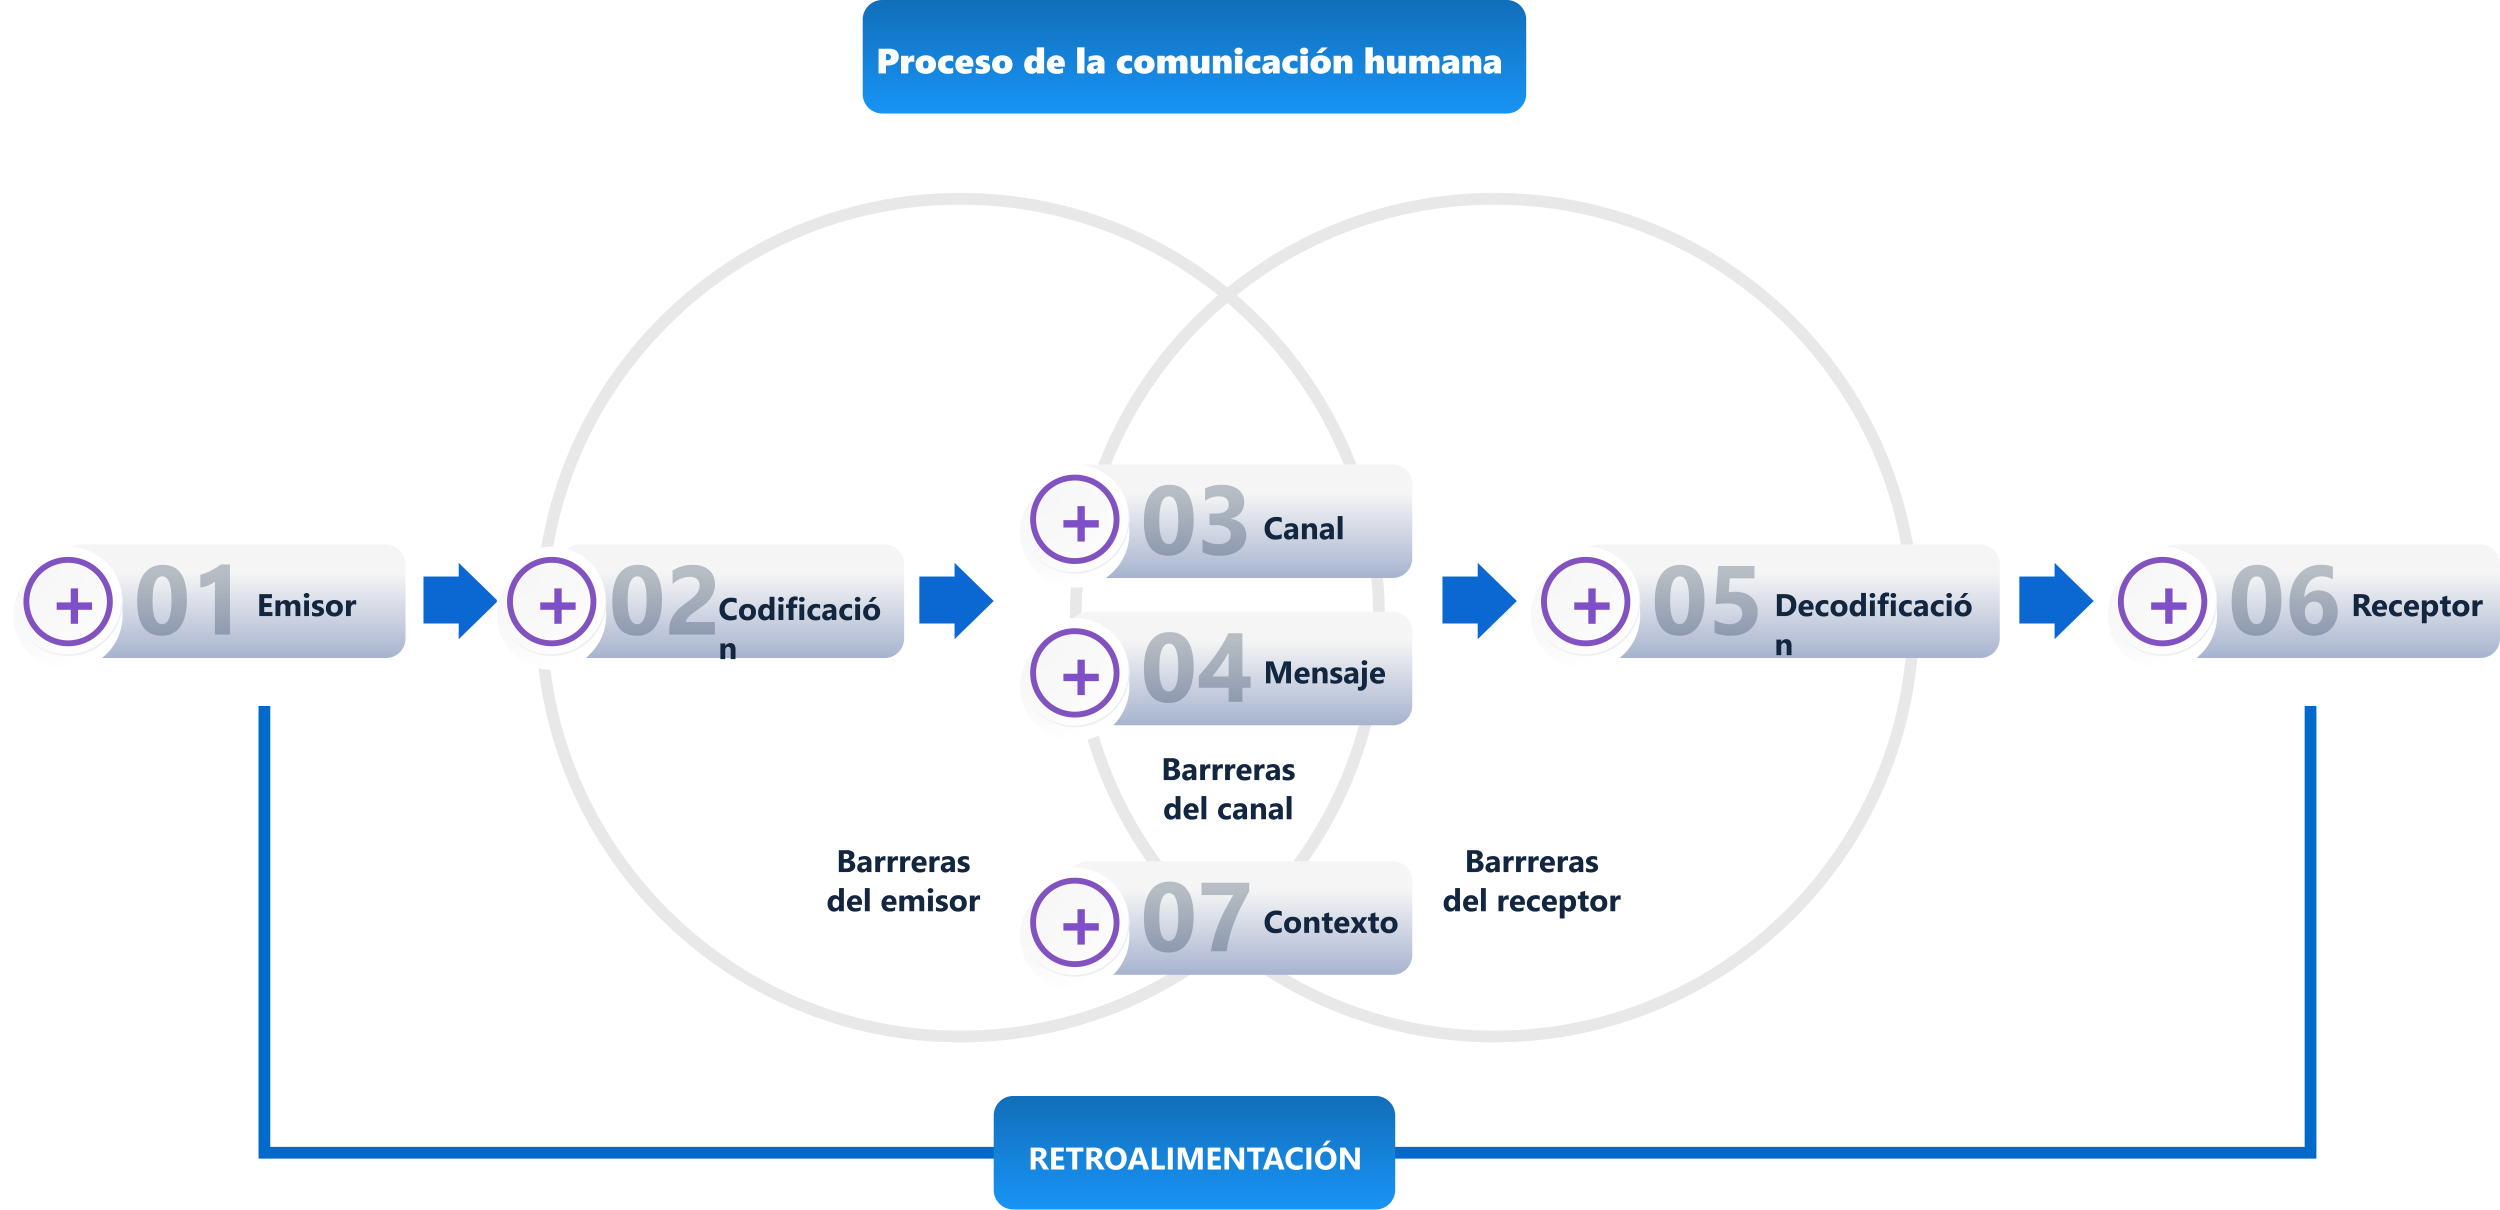 <svg xmlns="http://www.w3.org/2000/svg" xmlns:xlink="http://www.w3.org/1999/xlink" width="1277.234" height="617.928" viewBox="0 0 1277.234 617.928">
  <defs>
    <linearGradient id="linear-gradient" x1="0.5" x2="0.5" y2="1" gradientUnits="objectBoundingBox">
      <stop offset="0" stop-color="#f5f5f5"/>
      <stop offset="0.25" stop-color="#f5f5f5"/>
      <stop offset="1" stop-color="#a7b3cf"/>
    </linearGradient>
    <radialGradient id="radial-gradient" cx="0.076" cy="0.019" r="1.465" gradientTransform="translate(0.001)" gradientUnits="objectBoundingBox">
      <stop offset="0" stop-color="#f6f6f7"/>
      <stop offset="0.477" stop-color="#f9f9fa"/>
      <stop offset="0.715" stop-color="#fff"/>
    </radialGradient>
    <filter id="Trazado_40937" x="0" y="279.604" width="70.144" height="70.079" filterUnits="userSpaceOnUse">
      <feOffset dy="7" input="SourceAlpha"/>
      <feGaussianBlur stdDeviation="2.5" result="blur"/>
      <feFlood flood-opacity="0.102"/>
      <feComposite operator="in" in2="blur"/>
      <feComposite in="SourceGraphic"/>
    </filter>
    <filter id="Trazado_40937-2" x="247.064" y="279.604" width="70.144" height="70.079" filterUnits="userSpaceOnUse">
      <feOffset dy="7" input="SourceAlpha"/>
      <feGaussianBlur stdDeviation="2.5" result="blur-2"/>
      <feFlood flood-opacity="0.102"/>
      <feComposite operator="in" in2="blur-2"/>
      <feComposite in="SourceGraphic"/>
    </filter>
    <filter id="Trazado_40937-3" x="514.327" y="237.57" width="70.144" height="70.079" filterUnits="userSpaceOnUse">
      <feOffset dy="7" input="SourceAlpha"/>
      <feGaussianBlur stdDeviation="2.5" result="blur-3"/>
      <feFlood flood-opacity="0.102"/>
      <feComposite operator="in" in2="blur-3"/>
      <feComposite in="SourceGraphic"/>
    </filter>
    <filter id="Trazado_40937-4" x="514.327" y="316.032" width="70.144" height="70.079" filterUnits="userSpaceOnUse">
      <feOffset dy="7" input="SourceAlpha"/>
      <feGaussianBlur stdDeviation="2.5" result="blur-4"/>
      <feFlood flood-opacity="0.102"/>
      <feComposite operator="in" in2="blur-4"/>
      <feComposite in="SourceGraphic"/>
    </filter>
    <filter id="Trazado_40937-5" x="514.327" y="443.499" width="70.144" height="70.079" filterUnits="userSpaceOnUse">
      <feOffset dy="7" input="SourceAlpha"/>
      <feGaussianBlur stdDeviation="2.5" result="blur-5"/>
      <feFlood flood-opacity="0.102"/>
      <feComposite operator="in" in2="blur-5"/>
      <feComposite in="SourceGraphic"/>
    </filter>
    <filter id="Trazado_40937-6" x="775.323" y="279.604" width="70.144" height="70.079" filterUnits="userSpaceOnUse">
      <feOffset dy="7" input="SourceAlpha"/>
      <feGaussianBlur stdDeviation="2.5" result="blur-6"/>
      <feFlood flood-opacity="0.102"/>
      <feComposite operator="in" in2="blur-6"/>
      <feComposite in="SourceGraphic"/>
    </filter>
    <filter id="Trazado_40937-7" x="1070.05" y="279.604" width="70.144" height="70.079" filterUnits="userSpaceOnUse">
      <feOffset dy="7" input="SourceAlpha"/>
      <feGaussianBlur stdDeviation="2.5" result="blur-7"/>
      <feFlood flood-opacity="0.102"/>
      <feComposite operator="in" in2="blur-7"/>
      <feComposite in="SourceGraphic"/>
    </filter>
    <linearGradient id="linear-gradient-8" x1="0.5" x2="0.5" y2="1" gradientUnits="objectBoundingBox">
      <stop offset="0" stop-color="#116eb9"/>
      <stop offset="1" stop-color="#1894f6"/>
    </linearGradient>
  </defs>
  <g id="Grupo_175147" data-name="Grupo 175147" transform="translate(-162.456 -2090.455)">
    <g id="Trazado_217549" data-name="Trazado 217549" transform="translate(436 2189)" fill="none">
      <path d="M217,0C336.846,0,434,97.154,434,217S336.846,434,217,434,0,336.846,0,217,97.154,0,217,0Z" stroke="none"/>
      <path d="M 217 6 C 100.654 6 6 100.654 6 217 C 6 333.346 100.654 428 217 428 C 333.346 428 428 333.346 428 217 C 428 100.654 333.346 6 217 6 M 217 0 C 336.846 0 434 97.154 434 217 C 434 336.846 336.846 434 217 434 C 97.154 434 0 336.846 0 217 C 0 97.154 97.154 0 217 0 Z" stroke="none" fill="#e8e8e8"/>
    </g>
    <g id="Trazado_217552" data-name="Trazado 217552" transform="translate(709 2189)" fill="none">
      <path d="M217,0C336.846,0,434,97.154,434,217S336.846,434,217,434,0,336.846,0,217,97.154,0,217,0Z" stroke="none"/>
      <path d="M 217 6 C 100.654 6 6 100.654 6 217 C 6 333.346 100.654 428 217 428 C 333.346 428 428 333.346 428 217 C 428 100.654 333.346 6 217 6 M 217 0 C 336.846 0 434 97.154 434 217 C 434 336.846 336.846 434 217 434 C 97.154 434 0 336.846 0 217 C 0 97.154 97.154 0 217 0 Z" stroke="none" fill="#e8e8e8"/>
    </g>
    <g id="Grupo_175004" data-name="Grupo 175004" transform="translate(-1745.195 11948)">
      <path id="Polígono_63" data-name="Polígono 63" d="M19.5,0,39,20H0Z" transform="translate(2162 -9570) rotate(90)" fill="#0b67d1"/>
      <rect id="Rectángulo_55900" data-name="Rectángulo 55900" width="19" height="24" transform="translate(2124 -9563)" fill="#0b67d1"/>
    </g>
    <g id="Grupo_175019" data-name="Grupo 175019" transform="translate(-929.872 11948)">
      <path id="Polígono_63-2" data-name="Polígono 63" d="M19.5,0,39,20H0Z" transform="translate(2162 -9570) rotate(90)" fill="#0b67d1"/>
      <rect id="Rectángulo_55900-2" data-name="Rectángulo 55900" width="19" height="24" transform="translate(2124 -9563)" fill="#0b67d1"/>
    </g>
    <g id="Grupo_175010" data-name="Grupo 175010" transform="translate(-1224.599 11948)">
      <path id="Polígono_63-3" data-name="Polígono 63" d="M19.5,0,39,20H0Z" transform="translate(2162 -9570) rotate(90)" fill="#0b67d1"/>
      <rect id="Rectángulo_55900-3" data-name="Rectángulo 55900" width="19" height="24" transform="translate(2124 -9563)" fill="#0b67d1"/>
    </g>
    <g id="Grupo_175007" data-name="Grupo 175007" transform="translate(-1491.863 11948)">
      <path id="Polígono_63-4" data-name="Polígono 63" d="M19.5,0,39,20H0Z" transform="translate(2162 -9570) rotate(90)" fill="#0b67d1"/>
      <rect id="Rectángulo_55900-4" data-name="Rectángulo 55900" width="19" height="24" transform="translate(2124 -9563)" fill="#0b67d1"/>
    </g>
    <path id="Trazado_217553" data-name="Trazado 217553" d="M10,0H165.793a10,10,0,0,1,10,10V48a10,10,0,0,1-10,10H10A10,10,0,0,1,0,48V10A10,10,0,0,1,10,0Z" transform="translate(708.175 2327.747)" fill="url(#linear-gradient)"/>
    <path id="Trazado_217567" data-name="Trazado 217567" d="M10,0H165.793a10,10,0,0,1,10,10V48a10,10,0,0,1-10,10H10A10,10,0,0,1,0,48V10A10,10,0,0,1,10,0Z" transform="translate(708.175 2403)" fill="url(#linear-gradient)"/>
    <path id="Trazado_217577" data-name="Trazado 217577" d="M10,0H165.793a10,10,0,0,1,10,10V48a10,10,0,0,1-10,10H10A10,10,0,0,1,0,48V10A10,10,0,0,1,10,0Z" transform="translate(708.175 2530.467)" fill="url(#linear-gradient)"/>
    <path id="Trazado_217559" data-name="Trazado 217559" d="M10,0H165.793a10,10,0,0,1,10,10V48a10,10,0,0,1-10,10H10A10,10,0,0,1,0,48V10A10,10,0,0,1,10,0Z" transform="translate(448.575 2368.638)" fill="url(#linear-gradient)"/>
    <path id="Trazado_217582" data-name="Trazado 217582" d="M10,0H165.793a10,10,0,0,1,10,10V48a10,10,0,0,1-10,10H10A10,10,0,0,1,0,48V10A10,10,0,0,1,10,0Z" transform="translate(1263.897 2368.638)" fill="url(#linear-gradient)"/>
    <path id="Trazado_217560" data-name="Trazado 217560" d="M10,0H165.793a10,10,0,0,1,10,10V48a10,10,0,0,1-10,10H10A10,10,0,0,1,0,48V10A10,10,0,0,1,10,0Z" transform="translate(193.848 2368.638)" fill="url(#linear-gradient)"/>
    <path id="Trazado_217564" data-name="Trazado 217564" d="M10,0H204.957a10,10,0,0,1,10,10V48a10,10,0,0,1-10,10H10A10,10,0,0,1,0,48V10A10,10,0,0,1,10,0Z" transform="translate(969.17 2368.638)" fill="url(#linear-gradient)"/>
    <path id="Trazado_217556" data-name="Trazado 217556" d="M9.313,16.6a7.388,7.388,0,0,1-3.2.594A5.4,5.4,0,0,1,2.055,15.68,5.54,5.54,0,0,1,.578,11.641a5.919,5.919,0,0,1,1.66-4.359A5.807,5.807,0,0,1,6.547,5.609a8.058,8.058,0,0,1,2.766.414v2.43A4.9,4.9,0,0,0,6.75,7.781,3.4,3.4,0,0,0,4.2,8.773a3.682,3.682,0,0,0-.969,2.688,3.611,3.611,0,0,0,.914,2.59,3.229,3.229,0,0,0,2.461.965,5.249,5.249,0,0,0,2.7-.719Zm8.367.4H15.344V15.852h-.031A2.607,2.607,0,0,1,12.93,17.2a2.492,2.492,0,0,1-1.832-.66,2.366,2.366,0,0,1-.668-1.762q0-2.328,2.758-2.687l2.172-.289q0-1.312-1.422-1.312a4.853,4.853,0,0,0-2.719.852V9.477a6.116,6.116,0,0,1,1.41-.469,7.413,7.413,0,0,1,1.629-.2q3.422,0,3.422,3.414Zm-2.32-3.25v-.539l-1.453.188q-1.2.156-1.2,1.086a.9.9,0,0,0,.293.691,1.126,1.126,0,0,0,.793.27,1.462,1.462,0,0,0,1.133-.48A1.735,1.735,0,0,0,15.359,13.75Zm12,3.25H24.9V12.555q0-1.859-1.328-1.859a1.318,1.318,0,0,0-1.055.492,1.875,1.875,0,0,0-.414,1.25V17H19.633V9H22.1v1.266h.031A2.829,2.829,0,0,1,24.7,8.8q2.656,0,2.656,3.3Zm8.609,0H33.633V15.852H33.6A2.607,2.607,0,0,1,31.219,17.2a2.492,2.492,0,0,1-1.832-.66,2.366,2.366,0,0,1-.668-1.762q0-2.328,2.758-2.687l2.172-.289q0-1.312-1.422-1.312a4.853,4.853,0,0,0-2.719.852V9.477a6.116,6.116,0,0,1,1.41-.469,7.413,7.413,0,0,1,1.629-.2q3.422,0,3.422,3.414Zm-2.32-3.25v-.539L32.2,13.4q-1.2.156-1.2,1.086a.9.9,0,0,0,.293.691,1.126,1.126,0,0,0,.793.27,1.462,1.462,0,0,0,1.133-.48A1.735,1.735,0,0,0,33.648,13.75ZM40.391,17H37.922V5.156h2.469Z" transform="translate(807.968 2348.938)" fill="#12263f"/>
    <path id="Trazado_217568" data-name="Trazado 217568" d="M14.047,17H11.555V10.3q0-1.086.094-2.4h-.062a11.8,11.8,0,0,1-.352,1.484L8.609,17H6.547L3.875,9.461A14.67,14.67,0,0,1,3.523,7.9h-.07q.1,1.656.1,2.906V17H1.281V5.8h3.7l2.289,6.641a9.35,9.35,0,0,1,.4,1.6h.047a16.126,16.126,0,0,1,.445-1.617L10.445,5.8h3.6Zm9.492-3.3H18.32q.125,1.742,2.2,1.742a4.286,4.286,0,0,0,2.32-.625V16.6a6.1,6.1,0,0,1-2.883.594,4.058,4.058,0,0,1-3.008-1.074,4.058,4.058,0,0,1-1.07-3,4.281,4.281,0,0,1,1.156-3.156A3.852,3.852,0,0,1,19.875,8.8a3.5,3.5,0,0,1,2.707,1.039,4,4,0,0,1,.957,2.82ZM21.25,12.188q0-1.719-1.391-1.719a1.328,1.328,0,0,0-1.027.492,2.234,2.234,0,0,0-.527,1.227ZM32.734,17H30.273V12.555q0-1.859-1.328-1.859a1.318,1.318,0,0,0-1.055.492,1.875,1.875,0,0,0-.414,1.25V17H25.008V9h2.469v1.266h.031A2.829,2.829,0,0,1,30.078,8.8q2.656,0,2.656,3.3Zm1.43-.211v-2a5.256,5.256,0,0,0,1.215.547,4.028,4.028,0,0,0,1.145.18,2.455,2.455,0,0,0,1.035-.18.581.581,0,0,0,.379-.547.506.506,0,0,0-.172-.391,1.6,1.6,0,0,0-.441-.273,5.009,5.009,0,0,0-.59-.211q-.32-.094-.617-.211a5.914,5.914,0,0,1-.84-.387,2.427,2.427,0,0,1-.609-.48,1.889,1.889,0,0,1-.375-.633,2.525,2.525,0,0,1-.129-.852,2.192,2.192,0,0,1,.293-1.156,2.393,2.393,0,0,1,.781-.793,3.57,3.57,0,0,1,1.117-.453A5.825,5.825,0,0,1,37.664,8.8a7.261,7.261,0,0,1,1.078.082,8.047,8.047,0,0,1,1.078.238v1.906a3.9,3.9,0,0,0-1-.41,4.235,4.235,0,0,0-1.051-.137,2.328,2.328,0,0,0-.457.043,1.505,1.505,0,0,0-.379.125.7.7,0,0,0-.258.211.486.486,0,0,0-.094.293.541.541,0,0,0,.141.375,1.221,1.221,0,0,0,.367.27,3.625,3.625,0,0,0,.5.2q.277.09.551.184a7.161,7.161,0,0,1,.891.375,2.848,2.848,0,0,1,.684.477,1.871,1.871,0,0,1,.438.641A2.563,2.563,0,0,1,40,15.77a2.471,2.471,0,0,1-.82.82,3.72,3.72,0,0,1-1.18.461,6.54,6.54,0,0,1-1.387.145A7.149,7.149,0,0,1,34.164,16.789ZM48.383,17H46.047V15.852h-.031A2.607,2.607,0,0,1,43.633,17.2a2.492,2.492,0,0,1-1.832-.66,2.366,2.366,0,0,1-.668-1.762q0-2.328,2.758-2.687l2.172-.289q0-1.312-1.422-1.312a4.853,4.853,0,0,0-2.719.852V9.477a6.116,6.116,0,0,1,1.41-.469,7.413,7.413,0,0,1,1.629-.2q3.422,0,3.422,3.414Zm-2.32-3.25v-.539l-1.453.188q-1.2.156-1.2,1.086a.9.9,0,0,0,.293.691,1.126,1.126,0,0,0,.793.27,1.462,1.462,0,0,0,1.133-.48A1.735,1.735,0,0,0,46.063,13.75Zm5.523-6.016a1.442,1.442,0,0,1-1.023-.371,1.2,1.2,0,0,1-.4-.91,1.153,1.153,0,0,1,.4-.906,1.671,1.671,0,0,1,2.051,0,1.158,1.158,0,0,1,.395.906,1.191,1.191,0,0,1-.395.922A1.466,1.466,0,0,1,51.586,7.734ZM52.8,16.859a4.349,4.349,0,0,1-.867,2.836,3.041,3.041,0,0,1-2.5,1.063,3.457,3.457,0,0,1-1.18-.234V18.586a1.923,1.923,0,0,0,.914.289q1.164,0,1.164-1.828V9H52.8ZM62.07,13.7H56.852q.125,1.742,2.2,1.742a4.286,4.286,0,0,0,2.32-.625V16.6a6.1,6.1,0,0,1-2.883.594,4.058,4.058,0,0,1-3.008-1.074,4.058,4.058,0,0,1-1.07-3,4.281,4.281,0,0,1,1.156-3.156A3.852,3.852,0,0,1,58.406,8.8a3.5,3.5,0,0,1,2.707,1.039,4,4,0,0,1,.957,2.82Zm-2.289-1.516q0-1.719-1.391-1.719a1.328,1.328,0,0,0-1.027.492,2.234,2.234,0,0,0-.527,1.227Z" transform="translate(807.968 2422.572)" fill="#12263f"/>
    <path id="Trazado_217579" data-name="Trazado 217579" d="M9.313,16.6a7.388,7.388,0,0,1-3.2.594A5.4,5.4,0,0,1,2.055,15.68,5.54,5.54,0,0,1,.578,11.641a5.919,5.919,0,0,1,1.66-4.359A5.807,5.807,0,0,1,6.547,5.609a8.058,8.058,0,0,1,2.766.414v2.43A4.9,4.9,0,0,0,6.75,7.781,3.4,3.4,0,0,0,4.2,8.773a3.682,3.682,0,0,0-.969,2.688,3.611,3.611,0,0,0,.914,2.59,3.229,3.229,0,0,0,2.461.965,5.249,5.249,0,0,0,2.7-.719Zm5.523.594a4.3,4.3,0,0,1-3.145-1.121,4.064,4.064,0,0,1-1.145-3.043,4.065,4.065,0,0,1,1.188-3.105A4.487,4.487,0,0,1,14.945,8.8,4.249,4.249,0,0,1,18.07,9.926,3.985,3.985,0,0,1,19.2,12.891a4.23,4.23,0,0,1-1.168,3.148A4.348,4.348,0,0,1,14.836,17.2Zm.063-6.5a1.647,1.647,0,0,0-1.359.6,2.653,2.653,0,0,0-.484,1.7q0,2.3,1.859,2.3,1.773,0,1.773-2.367Q16.688,10.7,14.9,10.7ZM28.531,17H26.07V12.555q0-1.859-1.328-1.859a1.318,1.318,0,0,0-1.055.492,1.875,1.875,0,0,0-.414,1.25V17H20.8V9h2.469v1.266H23.3A2.829,2.829,0,0,1,25.875,8.8q2.656,0,2.656,3.3Zm6.789-.094a3.649,3.649,0,0,1-1.648.289q-2.609,0-2.609-2.711V10.82h-1.3V9h1.3V7.273l2.461-.7V9h1.8v1.82h-1.8v3.234q0,1.25.992,1.25a1.673,1.673,0,0,0,.8-.227Zm8.516-3.2H38.617q.125,1.742,2.2,1.742a4.286,4.286,0,0,0,2.32-.625V16.6a6.1,6.1,0,0,1-2.883.594,4.058,4.058,0,0,1-3.008-1.074,4.058,4.058,0,0,1-1.07-3,4.281,4.281,0,0,1,1.156-3.156A3.852,3.852,0,0,1,40.172,8.8a3.5,3.5,0,0,1,2.707,1.039,4,4,0,0,1,.957,2.82Zm-2.289-1.516q0-1.719-1.391-1.719a1.328,1.328,0,0,0-1.027.492,2.234,2.234,0,0,0-.527,1.227ZM53.031,9l-2.641,3.875L53.016,17H50.172l-1.156-2.156q-.141-.258-.336-.727h-.031a5.073,5.073,0,0,1-.32.7L47.164,17H44.328l2.7-3.984L44.492,9h2.859l1.141,2.242a4.917,4.917,0,0,1,.32.75h.031a5.285,5.285,0,0,1,.336-.766L50.344,9Zm5.945,7.906a3.649,3.649,0,0,1-1.648.289q-2.609,0-2.609-2.711V10.82h-1.3V9h1.3V7.273l2.461-.7V9h1.8v1.82h-1.8v3.234q0,1.25.992,1.25a1.673,1.673,0,0,0,.8-.227Zm5.141.289a4.3,4.3,0,0,1-3.145-1.121,4.064,4.064,0,0,1-1.145-3.043,4.065,4.065,0,0,1,1.188-3.105A4.487,4.487,0,0,1,64.227,8.8a4.249,4.249,0,0,1,3.125,1.121,3.985,3.985,0,0,1,1.133,2.965,4.23,4.23,0,0,1-1.168,3.148A4.348,4.348,0,0,1,64.117,17.2Zm.063-6.5a1.647,1.647,0,0,0-1.359.6,2.653,2.653,0,0,0-.484,1.7q0,2.3,1.859,2.3,1.773,0,1.773-2.367Q65.969,10.7,64.18,10.7Z" transform="translate(807.968 2550.039)" fill="#12263f"/>
    <path id="Trazado_217565" data-name="Trazado 217565" d="M9.313,16.6a7.388,7.388,0,0,1-3.2.594A5.4,5.4,0,0,1,2.055,15.68,5.54,5.54,0,0,1,.578,11.641a5.919,5.919,0,0,1,1.66-4.359A5.807,5.807,0,0,1,6.547,5.609a8.058,8.058,0,0,1,2.766.414v2.43A4.9,4.9,0,0,0,6.75,7.781,3.4,3.4,0,0,0,4.2,8.773a3.682,3.682,0,0,0-.969,2.688,3.611,3.611,0,0,0,.914,2.59,3.229,3.229,0,0,0,2.461.965,5.249,5.249,0,0,0,2.7-.719Zm5.523.594a4.3,4.3,0,0,1-3.145-1.121,4.064,4.064,0,0,1-1.145-3.043,4.065,4.065,0,0,1,1.188-3.105A4.487,4.487,0,0,1,14.945,8.8,4.249,4.249,0,0,1,18.07,9.926,3.985,3.985,0,0,1,19.2,12.891a4.23,4.23,0,0,1-1.168,3.148A4.348,4.348,0,0,1,14.836,17.2Zm.063-6.5a1.647,1.647,0,0,0-1.359.6,2.653,2.653,0,0,0-.484,1.7q0,2.3,1.859,2.3,1.773,0,1.773-2.367Q16.688,10.7,14.9,10.7ZM28.633,17H26.164V15.9h-.031a2.768,2.768,0,0,1-2.477,1.3,3.033,3.033,0,0,1-2.414-1.059,4.382,4.382,0,0,1-.914-2.957A4.77,4.77,0,0,1,21.336,10a3.287,3.287,0,0,1,2.641-1.2,2.246,2.246,0,0,1,2.156,1.109h.031V5.156h2.469Zm-2.422-3.891v-.6a1.893,1.893,0,0,0-.453-1.3,1.6,1.6,0,0,0-2.461.129,2.993,2.993,0,0,0-.461,1.77,2.59,2.59,0,0,0,.445,1.625,1.581,1.581,0,0,0,2.457-.031A2.507,2.507,0,0,0,26.211,13.109Zm5.75-5.375a1.442,1.442,0,0,1-1.023-.371,1.2,1.2,0,0,1-.4-.91,1.153,1.153,0,0,1,.4-.906,1.671,1.671,0,0,1,2.051,0,1.158,1.158,0,0,1,.395.906,1.191,1.191,0,0,1-.395.922A1.466,1.466,0,0,1,31.961,7.734ZM33.18,17H30.711V9H33.18Zm7.3-9.953a2.494,2.494,0,0,0-.914-.187q-1.188,0-1.187,1.289V9H40.2v1.82H38.375V17H35.914V10.82H34.57V9h1.344V8.008A2.88,2.88,0,0,1,36.8,5.8a3.4,3.4,0,0,1,2.422-.836,4.253,4.253,0,0,1,1.25.156Zm2.164.688a1.442,1.442,0,0,1-1.023-.371,1.2,1.2,0,0,1-.4-.91,1.153,1.153,0,0,1,.4-.906,1.671,1.671,0,0,1,2.051,0,1.158,1.158,0,0,1,.395.906,1.191,1.191,0,0,1-.395.922A1.466,1.466,0,0,1,42.641,7.734ZM43.859,17H41.391V9h2.469ZM52,16.711a4.881,4.881,0,0,1-2.414.484A4.083,4.083,0,0,1,46.6,16.078,3.859,3.859,0,0,1,45.461,13.2,4.251,4.251,0,0,1,46.684,9.98,4.518,4.518,0,0,1,49.953,8.8,4.2,4.2,0,0,1,52,9.18v2.094a2.814,2.814,0,0,0-1.727-.578,2.275,2.275,0,0,0-1.684.621,2.317,2.317,0,0,0-.621,1.715,2.28,2.28,0,0,0,.594,1.668A2.182,2.182,0,0,0,50.2,15.3a3.258,3.258,0,0,0,1.8-.578ZM60.273,17H57.938V15.852h-.031A2.607,2.607,0,0,1,55.523,17.2a2.492,2.492,0,0,1-1.832-.66,2.366,2.366,0,0,1-.668-1.762q0-2.328,2.758-2.687l2.172-.289q0-1.312-1.422-1.312a4.853,4.853,0,0,0-2.719.852V9.477a6.116,6.116,0,0,1,1.41-.469,7.413,7.413,0,0,1,1.629-.2q3.422,0,3.422,3.414Zm-2.32-3.25v-.539L56.5,13.4q-1.2.156-1.2,1.086a.9.9,0,0,0,.293.691,1.126,1.126,0,0,0,.793.27,1.462,1.462,0,0,0,1.133-.48A1.735,1.735,0,0,0,57.953,13.75Zm10.336,2.961a4.881,4.881,0,0,1-2.414.484,4.083,4.083,0,0,1-2.984-1.117A3.859,3.859,0,0,1,61.75,13.2,4.251,4.251,0,0,1,62.973,9.98,4.518,4.518,0,0,1,66.242,8.8a4.2,4.2,0,0,1,2.047.375v2.094a2.814,2.814,0,0,0-1.727-.578,2.275,2.275,0,0,0-1.684.621,2.317,2.317,0,0,0-.621,1.715,2.28,2.28,0,0,0,.594,1.668,2.182,2.182,0,0,0,1.633.605,3.258,3.258,0,0,0,1.8-.578Zm2.867-8.977a1.442,1.442,0,0,1-1.023-.371,1.2,1.2,0,0,1-.4-.91,1.153,1.153,0,0,1,.4-.906,1.671,1.671,0,0,1,2.051,0,1.158,1.158,0,0,1,.395.906,1.191,1.191,0,0,1-.395.922A1.466,1.466,0,0,1,71.156,7.734ZM72.375,17H69.906V9h2.469Zm5.891.2a4.3,4.3,0,0,1-3.145-1.121,4.064,4.064,0,0,1-1.145-3.043,4.065,4.065,0,0,1,1.188-3.105A4.487,4.487,0,0,1,78.375,8.8,4.249,4.249,0,0,1,81.5,9.926a3.985,3.985,0,0,1,1.133,2.965,4.23,4.23,0,0,1-1.168,3.148A4.348,4.348,0,0,1,78.266,17.2Zm.063-6.5a1.647,1.647,0,0,0-1.359.6,2.653,2.653,0,0,0-.484,1.7q0,2.3,1.859,2.3,1.773,0,1.773-2.367Q80.117,10.7,78.328,10.7Zm2.648-5.484L78.531,7.734H76.75l2.031-2.523ZM8.766,37H6.3V32.555Q6.3,30.7,4.977,30.7a1.318,1.318,0,0,0-1.055.492,1.875,1.875,0,0,0-.414,1.25V37H1.039V29H3.508v1.266h.031A2.829,2.829,0,0,1,6.109,28.8q2.656,0,2.656,3.3Z" transform="translate(529.471 2390.209)" fill="#12263f"/>
    <path id="Trazado_217585" data-name="Trazado 217585" d="M10.68,17h-2.9L6.039,14.117q-.2-.328-.375-.586A3.255,3.255,0,0,0,5.3,13.09a1.445,1.445,0,0,0-.383-.281.972.972,0,0,0-.434-.1H3.8V17H1.281V5.8h4q4.078,0,4.078,3.047a3.155,3.155,0,0,1-.18,1.082,3.006,3.006,0,0,1-.508.895,3.219,3.219,0,0,1-.793.688,4.089,4.089,0,0,1-1.035.453v.031a1.606,1.606,0,0,1,.484.254,3.469,3.469,0,0,1,.453.41,5.722,5.722,0,0,1,.418.5q.2.27.363.527ZM3.8,7.688V10.8H4.9a1.813,1.813,0,0,0,1.3-.469,1.564,1.564,0,0,0,.5-1.18q0-1.469-1.758-1.469ZM18.273,13.7H13.055q.125,1.742,2.2,1.742a4.286,4.286,0,0,0,2.32-.625V16.6a6.1,6.1,0,0,1-2.883.594,4.058,4.058,0,0,1-3.008-1.074,4.058,4.058,0,0,1-1.07-3,4.281,4.281,0,0,1,1.156-3.156A3.852,3.852,0,0,1,14.609,8.8a3.5,3.5,0,0,1,2.707,1.039,4,4,0,0,1,.957,2.82Zm-2.289-1.516q0-1.719-1.391-1.719a1.328,1.328,0,0,0-1.027.492,2.234,2.234,0,0,0-.527,1.227Zm9.82,4.523a4.881,4.881,0,0,1-2.414.484,4.083,4.083,0,0,1-2.984-1.117A3.859,3.859,0,0,1,19.266,13.2,4.251,4.251,0,0,1,20.488,9.98,4.518,4.518,0,0,1,23.758,8.8,4.2,4.2,0,0,1,25.8,9.18v2.094a2.814,2.814,0,0,0-1.727-.578,2.275,2.275,0,0,0-1.684.621,2.317,2.317,0,0,0-.621,1.715,2.28,2.28,0,0,0,.594,1.668A2.182,2.182,0,0,0,24,15.3a3.258,3.258,0,0,0,1.8-.578Zm8.8-3.008H29.391q.125,1.742,2.2,1.742a4.286,4.286,0,0,0,2.32-.625V16.6a6.1,6.1,0,0,1-2.883.594,4.058,4.058,0,0,1-3.008-1.074,4.058,4.058,0,0,1-1.07-3A4.281,4.281,0,0,1,28.1,9.969,3.852,3.852,0,0,1,30.945,8.8a3.5,3.5,0,0,1,2.707,1.039,4,4,0,0,1,.957,2.82ZM32.32,12.188q0-1.719-1.391-1.719a1.328,1.328,0,0,0-1.027.492,2.234,2.234,0,0,0-.527,1.227Zm6.258,3.883h-.031V20.68H36.078V9h2.469v1.2h.031a3.142,3.142,0,0,1,4.973-.332,4.54,4.54,0,0,1,.848,2.9,4.922,4.922,0,0,1-.988,3.211A3.222,3.222,0,0,1,40.781,17.2,2.491,2.491,0,0,1,38.578,16.07Zm-.07-3.281v.641a2.037,2.037,0,0,0,.438,1.352,1.424,1.424,0,0,0,1.148.523,1.514,1.514,0,0,0,1.309-.652,3.15,3.15,0,0,0,.465-1.848q0-2.109-1.641-2.109a1.541,1.541,0,0,0-1.238.574A2.29,2.29,0,0,0,38.508,12.789Zm12.328,4.117a3.649,3.649,0,0,1-1.648.289q-2.609,0-2.609-2.711V10.82h-1.3V9h1.3V7.273l2.461-.7V9h1.8v1.82h-1.8v3.234q0,1.25.992,1.25a1.673,1.673,0,0,0,.8-.227Zm5.141.289a4.3,4.3,0,0,1-3.145-1.121,4.064,4.064,0,0,1-1.145-3.043,4.065,4.065,0,0,1,1.188-3.105A4.487,4.487,0,0,1,56.086,8.8a4.249,4.249,0,0,1,3.125,1.121,3.985,3.985,0,0,1,1.133,2.965,4.23,4.23,0,0,1-1.168,3.148A4.348,4.348,0,0,1,55.977,17.2Zm.063-6.5a1.647,1.647,0,0,0-1.359.6A2.653,2.653,0,0,0,54.2,13q0,2.3,1.859,2.3,1.773,0,1.773-2.367Q57.828,10.7,56.039,10.7Zm11.125.531a2.141,2.141,0,0,0-1.039-.242,1.5,1.5,0,0,0-1.258.59,2.573,2.573,0,0,0-.453,1.605V17H61.945V9h2.469v1.484h.031a2.136,2.136,0,0,1,2.109-1.625,1.59,1.59,0,0,1,.609.094Z" transform="translate(1363.69 2388.209)" fill="#12263f"/>
    <path id="Trazado_217561" data-name="Trazado 217561" d="M8,17H1.281V5.8H7.742V7.852H3.8v2.492H7.469v2.047H3.8v2.563H8Zm14.258,0H19.8V12.438q0-1.742-1.281-1.742a1.177,1.177,0,0,0-.992.523,2.151,2.151,0,0,0-.383,1.3V17H14.672V12.391q0-1.7-1.258-1.7a1.206,1.206,0,0,0-1.012.5,2.2,2.2,0,0,0-.379,1.359V17H9.555V9h2.469v1.25h.031A3.031,3.031,0,0,1,14.641,8.8a2.3,2.3,0,0,1,2.32,1.492A2.959,2.959,0,0,1,19.648,8.8q2.609,0,2.609,3.219Zm3.2-9.266a1.442,1.442,0,0,1-1.023-.371,1.2,1.2,0,0,1-.4-.91,1.153,1.153,0,0,1,.4-.906,1.671,1.671,0,0,1,2.051,0,1.158,1.158,0,0,1,.395.906,1.191,1.191,0,0,1-.395.922A1.466,1.466,0,0,1,25.461,7.734ZM26.68,17H24.211V9H26.68Zm1.555-.211v-2a5.256,5.256,0,0,0,1.215.547,4.028,4.028,0,0,0,1.145.18,2.455,2.455,0,0,0,1.035-.18.581.581,0,0,0,.379-.547.506.506,0,0,0-.172-.391,1.6,1.6,0,0,0-.441-.273,5.009,5.009,0,0,0-.59-.211q-.32-.094-.617-.211a5.913,5.913,0,0,1-.84-.387,2.427,2.427,0,0,1-.609-.48,1.889,1.889,0,0,1-.375-.633,2.525,2.525,0,0,1-.129-.852,2.192,2.192,0,0,1,.293-1.156,2.393,2.393,0,0,1,.781-.793,3.57,3.57,0,0,1,1.117-.453A5.825,5.825,0,0,1,31.734,8.8a7.261,7.261,0,0,1,1.078.082,8.047,8.047,0,0,1,1.078.238v1.906a3.9,3.9,0,0,0-1-.41,4.235,4.235,0,0,0-1.051-.137,2.328,2.328,0,0,0-.457.043,1.505,1.505,0,0,0-.379.125.7.7,0,0,0-.258.211.486.486,0,0,0-.094.293.541.541,0,0,0,.141.375,1.221,1.221,0,0,0,.367.27,3.625,3.625,0,0,0,.5.2q.277.09.551.184a7.161,7.161,0,0,1,.891.375,2.848,2.848,0,0,1,.684.477,1.871,1.871,0,0,1,.438.641,2.563,2.563,0,0,1-.156,2.09,2.471,2.471,0,0,1-.82.82,3.72,3.72,0,0,1-1.18.461,6.54,6.54,0,0,1-1.387.145A7.149,7.149,0,0,1,28.234,16.789Zm11.375.406a4.3,4.3,0,0,1-3.145-1.121,4.064,4.064,0,0,1-1.145-3.043,4.065,4.065,0,0,1,1.188-3.105A4.487,4.487,0,0,1,39.719,8.8a4.249,4.249,0,0,1,3.125,1.121,3.985,3.985,0,0,1,1.133,2.965,4.23,4.23,0,0,1-1.168,3.148A4.348,4.348,0,0,1,39.609,17.2Zm.063-6.5a1.647,1.647,0,0,0-1.359.6,2.653,2.653,0,0,0-.484,1.7q0,2.3,1.859,2.3,1.773,0,1.773-2.367Q41.461,10.7,39.672,10.7Zm11.125.531a2.142,2.142,0,0,0-1.039-.242,1.5,1.5,0,0,0-1.258.59,2.573,2.573,0,0,0-.453,1.605V17H45.578V9h2.469v1.484h.031a2.136,2.136,0,0,1,2.109-1.625,1.59,1.59,0,0,1,.609.094Z" transform="translate(293.64 2388.209)" fill="#12263f"/>
    <path id="Trazado_217569" data-name="Trazado 217569" d="M1.281,17V5.8H5.25q5.969,0,5.969,5.461a5.522,5.522,0,0,1-1.629,4.18A6.007,6.007,0,0,1,5.25,17ZM3.8,7.852v7.1h1.25a3.378,3.378,0,0,0,2.574-.984,3.735,3.735,0,0,0,.934-2.68,3.388,3.388,0,0,0-.926-2.52,3.529,3.529,0,0,0-2.6-.918ZM20.023,13.7H14.8q.125,1.742,2.2,1.742a4.286,4.286,0,0,0,2.32-.625V16.6a6.1,6.1,0,0,1-2.883.594,4.058,4.058,0,0,1-3.008-1.074,4.058,4.058,0,0,1-1.07-3,4.281,4.281,0,0,1,1.156-3.156A3.852,3.852,0,0,1,16.359,8.8a3.5,3.5,0,0,1,2.707,1.039,4,4,0,0,1,.957,2.82Zm-2.289-1.516q0-1.719-1.391-1.719a1.328,1.328,0,0,0-1.027.492,2.234,2.234,0,0,0-.527,1.227Zm9.82,4.523a4.881,4.881,0,0,1-2.414.484,4.083,4.083,0,0,1-2.984-1.117A3.859,3.859,0,0,1,21.016,13.2,4.251,4.251,0,0,1,22.238,9.98,4.518,4.518,0,0,1,25.508,8.8a4.2,4.2,0,0,1,2.047.375v2.094a2.814,2.814,0,0,0-1.727-.578,2.275,2.275,0,0,0-1.684.621,2.317,2.317,0,0,0-.621,1.715,2.28,2.28,0,0,0,.594,1.668,2.182,2.182,0,0,0,1.633.605,3.258,3.258,0,0,0,1.8-.578Zm5.43.484a4.3,4.3,0,0,1-3.145-1.121A4.064,4.064,0,0,1,28.7,13.031a4.065,4.065,0,0,1,1.188-3.105A4.487,4.487,0,0,1,33.094,8.8a4.249,4.249,0,0,1,3.125,1.121,3.985,3.985,0,0,1,1.133,2.965,4.23,4.23,0,0,1-1.168,3.148A4.348,4.348,0,0,1,32.984,17.2Zm.063-6.5a1.647,1.647,0,0,0-1.359.6A2.653,2.653,0,0,0,31.2,13q0,2.3,1.859,2.3,1.773,0,1.773-2.367Q34.836,10.7,33.047,10.7ZM46.781,17H44.313V15.9h-.031A2.768,2.768,0,0,1,41.8,17.2a3.033,3.033,0,0,1-2.414-1.059,4.382,4.382,0,0,1-.914-2.957A4.77,4.77,0,0,1,39.484,10a3.287,3.287,0,0,1,2.641-1.2,2.246,2.246,0,0,1,2.156,1.109h.031V5.156h2.469Zm-2.422-3.891v-.6a1.893,1.893,0,0,0-.453-1.3,1.6,1.6,0,0,0-2.461.129,2.993,2.993,0,0,0-.461,1.77,2.59,2.59,0,0,0,.445,1.625,1.581,1.581,0,0,0,2.457-.031A2.507,2.507,0,0,0,44.359,13.109Zm5.75-5.375a1.442,1.442,0,0,1-1.023-.371,1.2,1.2,0,0,1-.4-.91,1.153,1.153,0,0,1,.4-.906,1.671,1.671,0,0,1,2.051,0,1.158,1.158,0,0,1,.395.906,1.191,1.191,0,0,1-.395.922A1.466,1.466,0,0,1,50.109,7.734ZM51.328,17H48.859V9h2.469Zm7.3-9.953a2.494,2.494,0,0,0-.914-.187q-1.188,0-1.187,1.289V9h1.828v1.82H56.523V17H54.063V10.82H52.719V9h1.344V8.008a2.88,2.88,0,0,1,.891-2.2,3.4,3.4,0,0,1,2.422-.836,4.253,4.253,0,0,1,1.25.156Zm2.164.688a1.442,1.442,0,0,1-1.023-.371,1.2,1.2,0,0,1-.4-.91,1.153,1.153,0,0,1,.4-.906,1.671,1.671,0,0,1,2.051,0,1.158,1.158,0,0,1,.395.906,1.191,1.191,0,0,1-.395.922A1.466,1.466,0,0,1,60.789,7.734ZM62.008,17H59.539V9h2.469Zm8.141-.289a4.881,4.881,0,0,1-2.414.484,4.083,4.083,0,0,1-2.984-1.117A3.859,3.859,0,0,1,63.609,13.2,4.251,4.251,0,0,1,64.832,9.98,4.518,4.518,0,0,1,68.1,8.8a4.2,4.2,0,0,1,2.047.375v2.094a2.814,2.814,0,0,0-1.727-.578,2.275,2.275,0,0,0-1.684.621,2.317,2.317,0,0,0-.621,1.715,2.28,2.28,0,0,0,.594,1.668,2.182,2.182,0,0,0,1.633.605,3.258,3.258,0,0,0,1.8-.578ZM78.422,17H76.086V15.852h-.031A2.607,2.607,0,0,1,73.672,17.2a2.492,2.492,0,0,1-1.832-.66,2.366,2.366,0,0,1-.668-1.762q0-2.328,2.758-2.687L76.1,11.8q0-1.312-1.422-1.312a4.853,4.853,0,0,0-2.719.852V9.477a6.116,6.116,0,0,1,1.41-.469A7.413,7.413,0,0,1,75,8.8q3.422,0,3.422,3.414ZM76.1,13.75v-.539l-1.453.188q-1.2.156-1.2,1.086a.9.9,0,0,0,.293.691,1.126,1.126,0,0,0,.793.27,1.462,1.462,0,0,0,1.133-.48A1.735,1.735,0,0,0,76.1,13.75Zm10.336,2.961a4.881,4.881,0,0,1-2.414.484,4.083,4.083,0,0,1-2.984-1.117A3.859,3.859,0,0,1,79.9,13.2,4.251,4.251,0,0,1,81.121,9.98,4.518,4.518,0,0,1,84.391,8.8a4.2,4.2,0,0,1,2.047.375v2.094a2.814,2.814,0,0,0-1.727-.578,2.275,2.275,0,0,0-1.684.621,2.317,2.317,0,0,0-.621,1.715A2.28,2.28,0,0,0,83,14.7a2.182,2.182,0,0,0,1.633.605,3.258,3.258,0,0,0,1.8-.578ZM89.3,7.734a1.442,1.442,0,0,1-1.023-.371,1.2,1.2,0,0,1-.4-.91,1.153,1.153,0,0,1,.4-.906,1.671,1.671,0,0,1,2.051,0,1.158,1.158,0,0,1,.395.906,1.191,1.191,0,0,1-.395.922A1.466,1.466,0,0,1,89.3,7.734ZM90.523,17H88.055V9h2.469Zm5.891.2a4.3,4.3,0,0,1-3.145-1.121,4.064,4.064,0,0,1-1.145-3.043,4.065,4.065,0,0,1,1.188-3.105A4.487,4.487,0,0,1,96.523,8.8a4.249,4.249,0,0,1,3.125,1.121,3.985,3.985,0,0,1,1.133,2.965,4.23,4.23,0,0,1-1.168,3.148A4.348,4.348,0,0,1,96.414,17.2Zm.063-6.5a1.647,1.647,0,0,0-1.359.6,2.653,2.653,0,0,0-.484,1.7q0,2.3,1.859,2.3,1.773,0,1.773-2.367Q98.266,10.7,96.477,10.7Zm2.648-5.484L96.68,7.734H94.9L96.93,5.211ZM8.766,37H6.3V32.555Q6.3,30.7,4.977,30.7a1.318,1.318,0,0,0-1.055.492,1.875,1.875,0,0,0-.414,1.25V37H1.039V29H3.508v1.266h.031A2.829,2.829,0,0,1,6.109,28.8q2.656,0,2.656,3.3Z" transform="translate(1068.963 2388.209)" fill="#12263f"/>
    <path id="Trazado_217554" data-name="Trazado 217554" d="M14.185.61q-12.5,0-12.5-17.554,0-9.106,3.381-13.879t9.8-4.773q12.207,0,12.207,17.847,0,8.887-3.333,13.623A10.978,10.978,0,0,1,14.185.61Zm.342-30.322q-5,0-5,12.573Q9.521-5.3,14.429-5.3q4.785,0,4.785-12.207T14.526-29.712ZM31.616-1.147V-7.861a13.551,13.551,0,0,0,8.2,2.563,7.385,7.385,0,0,0,4.6-1.27,4.215,4.215,0,0,0,1.648-3.54,4.024,4.024,0,0,0-2.039-3.613,10.561,10.561,0,0,0-5.6-1.27H35.181V-20.9h3q6.836,0,6.836-4.541,0-4.272-5.249-4.272a11.967,11.967,0,0,0-6.836,2.271v-6.3A18.88,18.88,0,0,1,41.528-35.6q5.371,0,8.362,2.417A7.692,7.692,0,0,1,52.881-26.9q0,6.86-6.958,8.594v.122a9.459,9.459,0,0,1,5.859,2.7,7.607,7.607,0,0,1,2.148,5.481,9.393,9.393,0,0,1-3.589,7.764Q46.753.61,40.43.61A19.157,19.157,0,0,1,31.616-1.147Z" transform="translate(745.198 2373.747)" fill="#12263f" opacity="0.273"/>
    <path id="Trazado_217570" data-name="Trazado 217570" d="M14.185.61q-12.5,0-12.5-17.554,0-9.106,3.381-13.879t9.8-4.773q12.207,0,12.207,17.847,0,8.887-3.333,13.623A10.978,10.978,0,0,1,14.185.61Zm.342-30.322q-5,0-5,12.573Q9.521-5.3,14.429-5.3q4.785,0,4.785-12.207T14.526-29.712ZM52-35.01v22.07h4.2v5.762H52V0H44.971V-7.178H29.712v-6.03q2.026-2.271,4.2-4.968t4.2-5.554q2.026-2.856,3.772-5.75a57.634,57.634,0,0,0,2.966-5.53ZM36.621-12.939h8.35V-25.171q-.854,1.587-1.855,3.21t-2.1,3.2q-1.1,1.575-2.222,3.052T36.621-12.939Z" transform="translate(745.198 2449)" fill="#12263f" opacity="0.273"/>
    <path id="Trazado_217576" data-name="Trazado 217576" d="M14.185.61q-12.5,0-12.5-17.554,0-9.106,3.381-13.879t9.8-4.773q12.207,0,12.207,17.847,0,8.887-3.333,13.623A10.978,10.978,0,0,1,14.185.61Zm.342-30.322q-5,0-5,12.573Q9.521-5.3,14.429-5.3q4.785,0,4.785-12.207T14.526-29.712Zm40.942-.854q-2.344,4.224-4.2,7.922T48-15.344A68.842,68.842,0,0,0,45.581-8.02,70.745,70.745,0,0,0,43.945,0H35.889A65.92,65.92,0,0,1,37.7-7.861,73.726,73.726,0,0,1,40.3-15.2q1.477-3.552,3.271-6.921t3.8-6.592H31.1v-6.3H55.469Z" transform="translate(745.198 2576.467)" fill="#12263f" opacity="0.273"/>
    <path id="Trazado_217557" data-name="Trazado 217557" d="M14.185.61q-12.5,0-12.5-17.554,0-9.106,3.381-13.879t9.8-4.773q12.207,0,12.207,17.847,0,8.887-3.333,13.623A10.978,10.978,0,0,1,14.185.61Zm.342-30.322q-5,0-5,12.573Q9.521-5.3,14.429-5.3q4.785,0,4.785-12.207T14.526-29.712ZM39.233-6.4H54.077V0H30.786V-2.637a12.273,12.273,0,0,1,.9-4.822,16,16,0,0,1,2.271-3.833,19.7,19.7,0,0,1,2.991-3q1.624-1.306,3.088-2.356,1.538-1.1,2.7-2.1a15.373,15.373,0,0,0,1.953-1.99,7.565,7.565,0,0,0,1.184-2,5.954,5.954,0,0,0,.391-2.161A4.342,4.342,0,0,0,45-28.3a5.644,5.644,0,0,0-3.882-1.147,13.038,13.038,0,0,0-8.643,3.589v-6.787a18.552,18.552,0,0,1,10.3-2.954,15.216,15.216,0,0,1,4.773.7,10.1,10.1,0,0,1,3.577,1.99,8.486,8.486,0,0,1,2.234,3.137,10.587,10.587,0,0,1,.769,4.114,11.6,11.6,0,0,1-.745,4.3A13.2,13.2,0,0,1,51.4-17.944a17.938,17.938,0,0,1-2.844,2.82q-1.611,1.282-3.345,2.478-1.172.83-2.258,1.648A21.41,21.41,0,0,0,41.04-9.387a8.747,8.747,0,0,0-1.318,1.55A2.676,2.676,0,0,0,39.233-6.4Z" transform="translate(473.597 2414.638)" fill="#12263f" opacity="0.273"/>
    <path id="Trazado_217583" data-name="Trazado 217583" d="M14.185.61q-12.5,0-12.5-17.554,0-9.106,3.381-13.879t9.8-4.773q12.207,0,12.207,17.847,0,8.887-3.333,13.623A10.978,10.978,0,0,1,14.185.61Zm.342-30.322q-5,0-5,12.573Q9.521-5.3,14.429-5.3q4.785,0,4.785-12.207T14.526-29.712ZM55.859-11.646a12.833,12.833,0,0,1-.9,4.834,11.8,11.8,0,0,1-2.515,3.894A11.635,11.635,0,0,1,48.608-.33,12.342,12.342,0,0,1,43.75.61a12.255,12.255,0,0,1-5.286-1.1,10.669,10.669,0,0,1-3.943-3.186,14.9,14.9,0,0,1-2.466-5.115,25.276,25.276,0,0,1-.854-6.86,28.245,28.245,0,0,1,1.111-8.191,18.806,18.806,0,0,1,3.174-6.287,14.256,14.256,0,0,1,4.993-4.041A14.846,14.846,0,0,1,47.07-35.6a16.626,16.626,0,0,1,6.3.952V-28.2a11.551,11.551,0,0,0-5.811-1.514,8.119,8.119,0,0,0-3.54.757A7.825,7.825,0,0,0,41.3-26.807a10.388,10.388,0,0,0-1.782,3.357,14.94,14.94,0,0,0-.7,4.382h.146a8.491,8.491,0,0,1,7.349-3.442,9.575,9.575,0,0,1,3.931.781,8.527,8.527,0,0,1,3,2.209,10.136,10.136,0,0,1,1.929,3.43A13.685,13.685,0,0,1,55.859-11.646Zm-7.544.488q0-5.64-4.614-5.64a4.527,4.527,0,0,0-1.9.391,4.237,4.237,0,0,0-1.465,1.1,5.012,5.012,0,0,0-.94,1.672,6.573,6.573,0,0,0-.33,2.136A8.262,8.262,0,0,0,39.4-9.082a6.419,6.419,0,0,0,.964,1.965,4.776,4.776,0,0,0,1.477,1.331,3.77,3.77,0,0,0,1.9.488,4.123,4.123,0,0,0,1.892-.427,4.237,4.237,0,0,0,1.44-1.2A5.5,5.5,0,0,0,48-8.777,8.464,8.464,0,0,0,48.315-11.157Z" transform="translate(1300.92 2414.638)" fill="#12263f" opacity="0.273"/>
    <path id="Trazado_217558" data-name="Trazado 217558" d="M14.185.61q-12.5,0-12.5-17.554,0-9.106,3.381-13.879t9.8-4.773q12.207,0,12.207,17.847,0,8.887-3.333,13.623A10.978,10.978,0,0,1,14.185.61Zm.342-30.322q-5,0-5,12.573Q9.521-5.3,14.429-5.3q4.785,0,4.785-12.207T14.526-29.712Zm34.546-6.079V0h-7.69V-27.1a9.209,9.209,0,0,1-1.5,1.062,15.5,15.5,0,0,1-1.843.9,16.459,16.459,0,0,1-2.026.684,14.8,14.8,0,0,1-2.075.4v-6.494A32.08,32.08,0,0,0,39.6-32.788a32.234,32.234,0,0,0,4.81-3Z" transform="translate(230.87 2414.638)" fill="#12263f" opacity="0.273"/>
    <path id="Trazado_217571" data-name="Trazado 217571" d="M14.185.61q-12.5,0-12.5-17.554,0-9.106,3.381-13.879t9.8-4.773q12.207,0,12.207,17.847,0,8.887-3.333,13.623A10.978,10.978,0,0,1,14.185.61Zm.342-30.322q-5,0-5,12.573Q9.521-5.3,14.429-5.3q4.785,0,4.785-12.207T14.526-29.712ZM32.227-.9V-7.5a14.391,14.391,0,0,0,7.642,2.2A7.178,7.178,0,0,0,44.641-6.75a4.89,4.89,0,0,0,1.721-3.943q0-5.2-7.349-5.2a54.416,54.416,0,0,0-6.25.415L34.082-35.01h18.53v6.3H39.966L39.478-21.7q1.88-.146,3.247-.146,5.4,0,8.447,2.832A9.889,9.889,0,0,1,54.224-11.4a11.243,11.243,0,0,1-3.638,8.655Q46.948.61,40.723.61A21.106,21.106,0,0,1,32.227-.9Z" transform="translate(1006.193 2414.638)" fill="#12263f" opacity="0.273"/>
    <g id="Grupo_175017" data-name="Grupo 175017" transform="translate(169.243 2369.781)">
      <g id="Grupo_18423" data-name="Grupo 18423" transform="translate(0 0)">
        <g id="Grupo_18421" data-name="Grupo 18421">
          <g id="Grupo_18420" data-name="Grupo 18420">
            <g id="Grupo_18419" data-name="Grupo 18419">
              <path id="Trazado_40936" data-name="Trazado 40936" d="M250.48,2173.649a27.929,27.929,0,1,1-27.928-27.927A27.928,27.928,0,0,1,250.48,2173.649Z" transform="translate(-194.623 -2145.722)" fill="#fff"/>
            </g>
          </g>
        </g>
        <g transform="matrix(1, 0, 0, 1, -6.79, -279.33)" filter="url(#Trazado_40937)">
          <path id="Trazado_40937-8" data-name="Trazado 40937" d="M250.621,2173.8a27.928,27.928,0,1,0-27.928,27.929A27.817,27.817,0,0,0,250.621,2173.8Z" transform="translate(-187.98 -1866.55)" fill="url(#radial-gradient)"/>
        </g>
        <path id="Trazado_40938" data-name="Trazado 40938" d="M245.38,2175.178a21.318,21.318,0,1,0-21.318,21.318A21.239,21.239,0,0,0,245.38,2175.178Z" transform="translate(-196.048 -2147.158)" fill="none" stroke="#8152c0" stroke-miterlimit="10" stroke-width="3"/>
        <g id="Grupo_18422" data-name="Grupo 18422" transform="translate(4.948 15.68)">
          <path id="Trazado_40939" data-name="Trazado 40939" d="M248.631,2164.489a27.932,27.932,0,0,1-48.086,27.813,27.843,27.843,0,0,0,48.086-27.813Z" transform="translate(-200.545 -2164.489)" fill="#eceef0"/>
        </g>
      </g>
    </g>
    <path id="Trazado_217304" data-name="Trazado 217304" d="M2683.578-9514.857v228.24H3728.934v-228.24" transform="translate(-2386.04 11966)" fill="none" stroke="#006aca" stroke-width="6"/>
    <path id="Trazado_217562" data-name="Trazado 217562" d="M22.488-9H15.345v7.144H11.6V-9H4.416v-3.767H11.6v-7.181h3.748v7.181h7.144Z" transform="translate(187 2411)" fill="#7f4fc7"/>
    <g id="Grupo_175021" data-name="Grupo 175021" transform="translate(416.307 2369.781)">
      <g id="Grupo_18423-2" data-name="Grupo 18423" transform="translate(0 0)">
        <g id="Grupo_18421-2" data-name="Grupo 18421">
          <g id="Grupo_18420-2" data-name="Grupo 18420">
            <g id="Grupo_18419-2" data-name="Grupo 18419">
              <path id="Trazado_40936-2" data-name="Trazado 40936" d="M250.48,2173.649a27.929,27.929,0,1,1-27.928-27.927A27.928,27.928,0,0,1,250.48,2173.649Z" transform="translate(-194.623 -2145.722)" fill="#fff"/>
            </g>
          </g>
        </g>
        <g transform="matrix(1, 0, 0, 1, -253.85, -279.33)" filter="url(#Trazado_40937-2)">
          <path id="Trazado_40937-9" data-name="Trazado 40937" d="M250.621,2173.8a27.928,27.928,0,1,0-27.928,27.929A27.817,27.817,0,0,0,250.621,2173.8Z" transform="translate(59.09 -1866.55)" fill="url(#radial-gradient)"/>
        </g>
        <path id="Trazado_40938-2" data-name="Trazado 40938" d="M245.38,2175.178a21.318,21.318,0,1,0-21.318,21.318A21.239,21.239,0,0,0,245.38,2175.178Z" transform="translate(-196.048 -2147.158)" fill="none" stroke="#8152c0" stroke-miterlimit="10" stroke-width="3"/>
        <g id="Grupo_18422-2" data-name="Grupo 18422" transform="translate(4.948 15.68)">
          <path id="Trazado_40939-2" data-name="Trazado 40939" d="M248.631,2164.489a27.932,27.932,0,0,1-48.086,27.813,27.843,27.843,0,0,0,48.086-27.813Z" transform="translate(-200.545 -2164.489)" fill="#eceef0"/>
        </g>
      </g>
    </g>
    <path id="Trazado_217563" data-name="Trazado 217563" d="M22.488-9H15.345v7.144H11.6V-9H4.416v-3.767H11.6v-7.181h3.748v7.181h7.144Z" transform="translate(434.064 2411)" fill="#7f4fc7"/>
    <g id="Grupo_175022" data-name="Grupo 175022" transform="translate(683.57 2327.747)">
      <g id="Grupo_18423-3" data-name="Grupo 18423" transform="translate(0 0)">
        <g id="Grupo_18421-3" data-name="Grupo 18421">
          <g id="Grupo_18420-3" data-name="Grupo 18420">
            <g id="Grupo_18419-3" data-name="Grupo 18419">
              <path id="Trazado_40936-3" data-name="Trazado 40936" d="M250.48,2173.649a27.929,27.929,0,1,1-27.928-27.927A27.928,27.928,0,0,1,250.48,2173.649Z" transform="translate(-194.623 -2145.722)" fill="#fff"/>
            </g>
          </g>
        </g>
        <g transform="matrix(1, 0, 0, 1, -521.11, -237.29)" filter="url(#Trazado_40937-3)">
          <path id="Trazado_40937-10" data-name="Trazado 40937" d="M250.621,2173.8a27.928,27.928,0,1,0-27.928,27.929A27.817,27.817,0,0,0,250.621,2173.8Z" transform="translate(326.35 -1908.58)" fill="url(#radial-gradient)"/>
        </g>
        <path id="Trazado_40938-3" data-name="Trazado 40938" d="M245.38,2175.178a21.318,21.318,0,1,0-21.318,21.318A21.239,21.239,0,0,0,245.38,2175.178Z" transform="translate(-196.048 -2147.158)" fill="none" stroke="#8152c0" stroke-miterlimit="10" stroke-width="3"/>
        <g id="Grupo_18422-3" data-name="Grupo 18422" transform="translate(4.948 15.68)">
          <path id="Trazado_40939-3" data-name="Trazado 40939" d="M248.631,2164.489a27.932,27.932,0,0,1-48.086,27.813,27.843,27.843,0,0,0,48.086-27.813Z" transform="translate(-200.545 -2164.489)" fill="#eceef0"/>
        </g>
      </g>
    </g>
    <path id="Trazado_217555" data-name="Trazado 217555" d="M22.488-9H15.345v7.144H11.6V-9H4.416v-3.767H11.6v-7.181h3.748v7.181h7.144Z" transform="translate(701.327 2368.966)" fill="#7f4fc7"/>
    <g id="Grupo_175023" data-name="Grupo 175023" transform="translate(683.57 2406.209)">
      <g id="Grupo_18423-4" data-name="Grupo 18423" transform="translate(0 0)">
        <g id="Grupo_18421-4" data-name="Grupo 18421">
          <g id="Grupo_18420-4" data-name="Grupo 18420">
            <g id="Grupo_18419-4" data-name="Grupo 18419">
              <path id="Trazado_40936-4" data-name="Trazado 40936" d="M250.48,2173.649a27.929,27.929,0,1,1-27.928-27.927A27.928,27.928,0,0,1,250.48,2173.649Z" transform="translate(-194.623 -2145.722)" fill="#fff"/>
            </g>
          </g>
        </g>
        <g transform="matrix(1, 0, 0, 1, -521.11, -315.75)" filter="url(#Trazado_40937-4)">
          <path id="Trazado_40937-11" data-name="Trazado 40937" d="M250.621,2173.8a27.928,27.928,0,1,0-27.928,27.929A27.817,27.817,0,0,0,250.621,2173.8Z" transform="translate(326.35 -1830.12)" fill="url(#radial-gradient)"/>
        </g>
        <path id="Trazado_40938-4" data-name="Trazado 40938" d="M245.38,2175.178a21.318,21.318,0,1,0-21.318,21.318A21.239,21.239,0,0,0,245.38,2175.178Z" transform="translate(-196.048 -2147.158)" fill="none" stroke="#8152c0" stroke-miterlimit="10" stroke-width="3"/>
        <g id="Grupo_18422-4" data-name="Grupo 18422" transform="translate(4.948 15.68)">
          <path id="Trazado_40939-4" data-name="Trazado 40939" d="M248.631,2164.489a27.932,27.932,0,0,1-48.086,27.813,27.843,27.843,0,0,0,48.086-27.813Z" transform="translate(-200.545 -2164.489)" fill="#eceef0"/>
        </g>
      </g>
    </g>
    <g id="Grupo_175026" data-name="Grupo 175026" transform="translate(683.57 2533.676)">
      <g id="Grupo_18423-5" data-name="Grupo 18423" transform="translate(0 0)">
        <g id="Grupo_18421-5" data-name="Grupo 18421">
          <g id="Grupo_18420-5" data-name="Grupo 18420">
            <g id="Grupo_18419-5" data-name="Grupo 18419">
              <path id="Trazado_40936-5" data-name="Trazado 40936" d="M250.48,2173.649a27.929,27.929,0,1,1-27.928-27.927A27.928,27.928,0,0,1,250.48,2173.649Z" transform="translate(-194.623 -2145.722)" fill="#fff"/>
            </g>
          </g>
        </g>
        <g transform="matrix(1, 0, 0, 1, -521.11, -443.22)" filter="url(#Trazado_40937-5)">
          <path id="Trazado_40937-12" data-name="Trazado 40937" d="M250.621,2173.8a27.928,27.928,0,1,0-27.928,27.929A27.817,27.817,0,0,0,250.621,2173.8Z" transform="translate(326.35 -1702.65)" fill="url(#radial-gradient)"/>
        </g>
        <path id="Trazado_40938-5" data-name="Trazado 40938" d="M245.38,2175.178a21.318,21.318,0,1,0-21.318,21.318A21.239,21.239,0,0,0,245.38,2175.178Z" transform="translate(-196.048 -2147.158)" fill="none" stroke="#8152c0" stroke-miterlimit="10" stroke-width="3"/>
        <g id="Grupo_18422-5" data-name="Grupo 18422" transform="translate(4.948 15.68)">
          <path id="Trazado_40939-5" data-name="Trazado 40939" d="M248.631,2164.489a27.932,27.932,0,0,1-48.086,27.813,27.843,27.843,0,0,0,48.086-27.813Z" transform="translate(-200.545 -2164.489)" fill="#eceef0"/>
        </g>
      </g>
    </g>
    <path id="Trazado_217572" data-name="Trazado 217572" d="M22.488-9H15.345v7.144H11.6V-9H4.416v-3.767H11.6v-7.181h3.748v7.181h7.144Z" transform="translate(701.327 2447.428)" fill="#7f4fc7"/>
    <path id="Trazado_217578" data-name="Trazado 217578" d="M22.488-9H15.345v7.144H11.6V-9H4.416v-3.767H11.6v-7.181h3.748v7.181h7.144Z" transform="translate(701.327 2574.895)" fill="#7f4fc7"/>
    <g id="Grupo_175024" data-name="Grupo 175024" transform="translate(944.565 2369.781)">
      <g id="Grupo_18423-6" data-name="Grupo 18423" transform="translate(0 0)">
        <g id="Grupo_18421-6" data-name="Grupo 18421">
          <g id="Grupo_18420-6" data-name="Grupo 18420">
            <g id="Grupo_18419-6" data-name="Grupo 18419">
              <path id="Trazado_40936-6" data-name="Trazado 40936" d="M250.48,2173.649a27.929,27.929,0,1,1-27.928-27.927A27.928,27.928,0,0,1,250.48,2173.649Z" transform="translate(-194.623 -2145.722)" fill="#fff"/>
            </g>
          </g>
        </g>
        <g transform="matrix(1, 0, 0, 1, -782.11, -279.33)" filter="url(#Trazado_40937-6)">
          <path id="Trazado_40937-13" data-name="Trazado 40937" d="M250.621,2173.8a27.928,27.928,0,1,0-27.928,27.929A27.817,27.817,0,0,0,250.621,2173.8Z" transform="translate(587.35 -1866.55)" fill="url(#radial-gradient)"/>
        </g>
        <path id="Trazado_40938-6" data-name="Trazado 40938" d="M245.38,2175.178a21.318,21.318,0,1,0-21.318,21.318A21.239,21.239,0,0,0,245.38,2175.178Z" transform="translate(-196.048 -2147.158)" fill="none" stroke="#8152c0" stroke-miterlimit="10" stroke-width="3"/>
        <g id="Grupo_18422-6" data-name="Grupo 18422" transform="translate(4.948 15.68)">
          <path id="Trazado_40939-6" data-name="Trazado 40939" d="M248.631,2164.489a27.932,27.932,0,0,1-48.086,27.813,27.843,27.843,0,0,0,48.086-27.813Z" transform="translate(-200.545 -2164.489)" fill="#eceef0"/>
        </g>
      </g>
    </g>
    <g id="Grupo_175025" data-name="Grupo 175025" transform="translate(1239.292 2369.781)">
      <g id="Grupo_18423-7" data-name="Grupo 18423" transform="translate(0 0)">
        <g id="Grupo_18421-7" data-name="Grupo 18421">
          <g id="Grupo_18420-7" data-name="Grupo 18420">
            <g id="Grupo_18419-7" data-name="Grupo 18419">
              <path id="Trazado_40936-7" data-name="Trazado 40936" d="M250.48,2173.649a27.929,27.929,0,1,1-27.928-27.927A27.928,27.928,0,0,1,250.48,2173.649Z" transform="translate(-194.623 -2145.722)" fill="#fff"/>
            </g>
          </g>
        </g>
        <g transform="matrix(1, 0, 0, 1, -1076.84, -279.33)" filter="url(#Trazado_40937-7)">
          <path id="Trazado_40937-14" data-name="Trazado 40937" d="M250.621,2173.8a27.928,27.928,0,1,0-27.928,27.929A27.817,27.817,0,0,0,250.621,2173.8Z" transform="translate(882.07 -1866.55)" fill="url(#radial-gradient)"/>
        </g>
        <path id="Trazado_40938-7" data-name="Trazado 40938" d="M245.38,2175.178a21.318,21.318,0,1,0-21.318,21.318A21.239,21.239,0,0,0,245.38,2175.178Z" transform="translate(-196.048 -2147.158)" fill="none" stroke="#8152c0" stroke-miterlimit="10" stroke-width="3"/>
        <g id="Grupo_18422-7" data-name="Grupo 18422" transform="translate(4.948 15.68)">
          <path id="Trazado_40939-7" data-name="Trazado 40939" d="M248.631,2164.489a27.932,27.932,0,0,1-48.086,27.813,27.843,27.843,0,0,0,48.086-27.813Z" transform="translate(-200.545 -2164.489)" fill="#eceef0"/>
        </g>
      </g>
    </g>
    <path id="Trazado_217566" data-name="Trazado 217566" d="M22.488-9H15.345v7.144H11.6V-9H4.416v-3.767H11.6v-7.181h3.748v7.181h7.144Z" transform="translate(962.323 2411)" fill="#7f4fc7"/>
    <path id="Trazado_217581" data-name="Trazado 217581" d="M22.488-9H15.345v7.144H11.6V-9H4.416v-3.767H11.6v-7.181h3.748v7.181h7.144Z" transform="translate(1257.05 2411)" fill="#7f4fc7"/>
    <path id="Trazado_217584" data-name="Trazado 217584" d="M10,0H195.121a10,10,0,0,1,10,10V48a10,10,0,0,1-10,10H10A10,10,0,0,1,0,48V10A10,10,0,0,1,10,0Z" transform="translate(670.137 2650.383)" fill="url(#linear-gradient-8)"/>
    <path id="Trazado_217550" data-name="Trazado 217550" d="M10,0H328.98a10,10,0,0,1,10,10V48a10,10,0,0,1-10,10H10A10,10,0,0,1,0,48V10A10,10,0,0,1,10,0Z" transform="translate(603.208 2090.455)" fill="url(#linear-gradient-8)"/>
    <path id="Trazado_217586" data-name="Trazado 217586" d="M10.824,17h-2.9L6.184,14.117q-.2-.328-.375-.586a3.255,3.255,0,0,0-.363-.441,1.445,1.445,0,0,0-.383-.281.972.972,0,0,0-.434-.1h-.68V17H1.426V5.8h4Q9.5,5.8,9.5,8.844a3.155,3.155,0,0,1-.18,1.082,3.006,3.006,0,0,1-.508.895,3.219,3.219,0,0,1-.793.688,4.089,4.089,0,0,1-1.035.453v.031a1.606,1.606,0,0,1,.484.254,3.469,3.469,0,0,1,.453.41,5.722,5.722,0,0,1,.418.5q.2.27.363.527ZM3.949,7.688V10.8H5.043a1.813,1.813,0,0,0,1.3-.469,1.564,1.564,0,0,0,.5-1.18q0-1.469-1.758-1.469ZM18.59,17H11.871V5.8h6.461V7.852H14.395v2.492h3.664v2.047H14.395v2.563h4.2Zm9.8-9.148H25.2V17H22.668V7.852h-3.18V5.8h8.906ZM39.3,17H36.4L34.66,14.117q-.2-.328-.375-.586a3.255,3.255,0,0,0-.363-.441,1.445,1.445,0,0,0-.383-.281.972.972,0,0,0-.434-.1h-.68V17H29.9V5.8h4q4.078,0,4.078,3.047a3.155,3.155,0,0,1-.18,1.082,3.006,3.006,0,0,1-.508.895,3.219,3.219,0,0,1-.793.688,4.089,4.089,0,0,1-1.035.453v.031a1.606,1.606,0,0,1,.484.254,3.468,3.468,0,0,1,.453.41,5.723,5.723,0,0,1,.418.5q.2.27.363.527ZM32.426,7.688V10.8H33.52a1.813,1.813,0,0,0,1.3-.469,1.564,1.564,0,0,0,.5-1.18q0-1.469-1.758-1.469Zm12.5,9.508A5.215,5.215,0,0,1,41,15.629a5.624,5.624,0,0,1-1.516-4.082,6.026,6.026,0,0,1,1.539-4.3,5.328,5.328,0,0,1,4.078-1.641,5.085,5.085,0,0,1,3.879,1.57,5.79,5.79,0,0,1,1.48,4.141,5.929,5.929,0,0,1-1.535,4.258A5.269,5.269,0,0,1,44.926,17.2Zm.109-9.414a2.54,2.54,0,0,0-2.109,1,4.153,4.153,0,0,0-.781,2.637,4.077,4.077,0,0,0,.781,2.633,2.7,2.7,0,0,0,4.117.027,4.032,4.032,0,0,0,.766-2.613,4.369,4.369,0,0,0-.742-2.711A2.42,2.42,0,0,0,45.035,7.781ZM61.934,17h-2.75l-.8-2.492H54.4L53.613,17H50.879L54.957,5.8h2.992Zm-4.125-4.43L56.605,8.8A4.907,4.907,0,0,1,56.418,7.8h-.062a4.273,4.273,0,0,1-.2.977l-1.219,3.8ZM70,17H63.332V5.8h2.523v9.156H70Zm4.031,0H71.512V5.8h2.523Zm15.313,0H86.855V10.3q0-1.086.094-2.4h-.062a11.8,11.8,0,0,1-.352,1.484L83.91,17H81.848L79.176,9.461A14.672,14.672,0,0,1,78.824,7.9h-.07q.1,1.656.1,2.906V17H76.582V5.8h3.7l2.289,6.641a9.35,9.35,0,0,1,.4,1.6h.047a16.127,16.127,0,0,1,.445-1.617L85.746,5.8h3.6Zm9.266,0H91.895V5.8h6.461V7.852H94.418v2.492h3.664v2.047H94.418v2.563h4.2Zm11.875,0h-2.547l-4.617-7.039a10.178,10.178,0,0,1-.562-.93h-.031q.062.594.063,1.813V17H100.41V5.8h2.719l4.445,6.82q.3.461.563.914h.031a11.979,11.979,0,0,1-.062-1.539V5.8h2.383Zm10.43-9.148h-3.2V17h-2.531V7.852h-3.18V5.8h8.906ZM131.16,17h-2.75l-.8-2.492h-3.984L122.84,17h-2.734l4.078-11.2h2.992Zm-4.125-4.43-1.2-3.766a4.908,4.908,0,0,1-.187-1.008h-.062a4.273,4.273,0,0,1-.2.977l-1.219,3.8ZM140.348,16.6a7.388,7.388,0,0,1-3.2.594,5.4,5.4,0,0,1-4.055-1.516,5.54,5.54,0,0,1-1.477-4.039,5.919,5.919,0,0,1,1.66-4.359,5.807,5.807,0,0,1,4.309-1.672,8.058,8.058,0,0,1,2.766.414v2.43a4.9,4.9,0,0,0-2.562-.672,3.4,3.4,0,0,0-2.547.992,3.682,3.682,0,0,0-.969,2.688,3.611,3.611,0,0,0,.914,2.59,3.229,3.229,0,0,0,2.461.965,5.249,5.249,0,0,0,2.7-.719Zm4.477.4H142.3V5.8h2.523Zm7.281.2a5.215,5.215,0,0,1-3.922-1.566,5.624,5.624,0,0,1-1.516-4.082,6.026,6.026,0,0,1,1.539-4.3,5.328,5.328,0,0,1,4.078-1.641,5.085,5.085,0,0,1,3.879,1.57,5.789,5.789,0,0,1,1.48,4.141,5.929,5.929,0,0,1-1.535,4.258A5.269,5.269,0,0,1,152.105,17.2Zm.109-9.414a2.54,2.54,0,0,0-2.109,1,4.153,4.153,0,0,0-.781,2.637,4.077,4.077,0,0,0,.781,2.633,2.7,2.7,0,0,0,4.117.027,4.032,4.032,0,0,0,.766-2.613,4.369,4.369,0,0,0-.742-2.711A2.42,2.42,0,0,0,152.215,7.781Zm2.547-5.547-2.445,2.523h-1.781l2.031-2.523ZM169.574,17h-2.547L162.41,9.961a10.181,10.181,0,0,1-.562-.93h-.031q.063.594.063,1.813V17H159.5V5.8h2.719l4.445,6.82q.3.461.563.914h.031a11.977,11.977,0,0,1-.062-1.539V5.8h2.383Z" transform="translate(687.594 2670.955)" fill="#fff"/>
    <path id="Trazado_217580" data-name="Trazado 217580" d="M-3.848,0V-11.2H.23a5.093,5.093,0,0,1,2.883.688A2.211,2.211,0,0,1,4.121-8.578a2.293,2.293,0,0,1-.613,1.586,3.222,3.222,0,0,1-1.566.945v.031a3.1,3.1,0,0,1,1.91.883,2.469,2.469,0,0,1,.715,1.789A2.99,2.99,0,0,1,3.465-.9,4.61,4.61,0,0,1,.457,0Zm2.523-9.344v2.656H-.215a1.849,1.849,0,0,0,1.23-.379,1.291,1.291,0,0,0,.449-1.043q0-1.234-1.844-1.234Zm0,4.531v2.953H.043a2.1,2.1,0,0,0,1.371-.406,1.357,1.357,0,0,0,.5-1.109A1.266,1.266,0,0,0,1.422-4.43,2.16,2.16,0,0,0,.059-4.812Z" transform="translate(372 2575)" fill="#fff"/>
    <path id="Trazado_217574" data-name="Trazado 217574" d="M-33.008,0V-11.2h4.078a5.093,5.093,0,0,1,2.883.688,2.211,2.211,0,0,1,1.008,1.938,2.293,2.293,0,0,1-.613,1.586,3.222,3.222,0,0,1-1.566.945v.031a3.1,3.1,0,0,1,1.91.883,2.469,2.469,0,0,1,.715,1.789A2.99,2.99,0,0,1-25.7-.9,4.61,4.61,0,0,1-28.7,0Zm2.523-9.344v2.656h1.109a1.849,1.849,0,0,0,1.23-.379A1.291,1.291,0,0,0-27.7-8.109q0-1.234-1.844-1.234Zm0,4.531v2.953h1.367a2.1,2.1,0,0,0,1.371-.406,1.357,1.357,0,0,0,.5-1.109,1.266,1.266,0,0,0-.488-1.055A2.16,2.16,0,0,0-29.1-4.812ZM-16.336,0h-2.336V-1.148H-18.7A2.607,2.607,0,0,1-21.086.2a2.492,2.492,0,0,1-1.832-.66,2.366,2.366,0,0,1-.668-1.762q0-2.328,2.758-2.687l2.172-.289q0-1.312-1.422-1.312a4.853,4.853,0,0,0-2.719.852V-7.523a6.116,6.116,0,0,1,1.41-.469,7.413,7.413,0,0,1,1.629-.2q3.422,0,3.422,3.414Zm-2.32-3.25v-.539l-1.453.188q-1.2.156-1.2,1.086a.9.9,0,0,0,.293.691,1.126,1.126,0,0,0,.793.27,1.462,1.462,0,0,0,1.133-.48A1.735,1.735,0,0,0-18.656-3.25Zm9.492-2.523A2.142,2.142,0,0,0-10.2-6.016a1.5,1.5,0,0,0-1.258.59,2.573,2.573,0,0,0-.453,1.605V0h-2.469V-8h2.469v1.484h.031A2.136,2.136,0,0,1-9.773-8.141a1.59,1.59,0,0,1,.609.094Zm6.367,0a2.142,2.142,0,0,0-1.039-.242,1.5,1.5,0,0,0-1.258.59A2.573,2.573,0,0,0-5.547-3.82V0H-8.016V-8h2.469v1.484h.031A2.136,2.136,0,0,1-3.406-8.141a1.59,1.59,0,0,1,.609.094Zm6.367,0a2.142,2.142,0,0,0-1.039-.242,1.5,1.5,0,0,0-1.258.59A2.573,2.573,0,0,0,.82-3.82V0H-1.648V-8H.82v1.484H.852A2.136,2.136,0,0,1,2.961-8.141a1.59,1.59,0,0,1,.609.094ZM11.844-3.3H6.625q.125,1.742,2.2,1.742a4.286,4.286,0,0,0,2.32-.625V-.4A6.1,6.1,0,0,1,8.258.2,4.058,4.058,0,0,1,5.25-.879a4.058,4.058,0,0,1-1.07-3A4.281,4.281,0,0,1,5.336-7.031,3.852,3.852,0,0,1,8.18-8.2a3.5,3.5,0,0,1,2.707,1.039,4,4,0,0,1,.957,2.82ZM9.555-4.812q0-1.719-1.391-1.719a1.328,1.328,0,0,0-1.027.492,2.234,2.234,0,0,0-.527,1.227Zm8.977-.961a2.142,2.142,0,0,0-1.039-.242,1.5,1.5,0,0,0-1.258.59,2.573,2.573,0,0,0-.453,1.605V0H13.313V-8h2.469v1.484h.031a2.136,2.136,0,0,1,2.109-1.625,1.59,1.59,0,0,1,.609.094ZM26.336,0H24V-1.148h-.031A2.607,2.607,0,0,1,21.586.2a2.492,2.492,0,0,1-1.832-.66,2.366,2.366,0,0,1-.668-1.762q0-2.328,2.758-2.687L24.016-5.2q0-1.312-1.422-1.312a4.853,4.853,0,0,0-2.719.852V-7.523a6.116,6.116,0,0,1,1.41-.469,7.413,7.413,0,0,1,1.629-.2q3.422,0,3.422,3.414Zm-2.32-3.25v-.539L22.563-3.6q-1.2.156-1.2,1.086a.9.9,0,0,0,.293.691,1.126,1.126,0,0,0,.793.27,1.462,1.462,0,0,0,1.133-.48A1.735,1.735,0,0,0,24.016-3.25Zm3.75,3.039v-2a5.256,5.256,0,0,0,1.215.547,4.028,4.028,0,0,0,1.145.18,2.455,2.455,0,0,0,1.035-.18.581.581,0,0,0,.379-.547.506.506,0,0,0-.172-.391,1.6,1.6,0,0,0-.441-.273,5.009,5.009,0,0,0-.59-.211q-.32-.094-.617-.211a5.913,5.913,0,0,1-.84-.387,2.427,2.427,0,0,1-.609-.48,1.889,1.889,0,0,1-.375-.633,2.525,2.525,0,0,1-.129-.852A2.192,2.192,0,0,1,28.059-6.8,2.393,2.393,0,0,1,28.84-7.6a3.57,3.57,0,0,1,1.117-.453A5.825,5.825,0,0,1,31.266-8.2a7.261,7.261,0,0,1,1.078.082,8.047,8.047,0,0,1,1.078.238v1.906a3.9,3.9,0,0,0-1-.41,4.235,4.235,0,0,0-1.051-.137,2.328,2.328,0,0,0-.457.043,1.505,1.505,0,0,0-.379.125.7.7,0,0,0-.258.211.486.486,0,0,0-.094.293.541.541,0,0,0,.141.375,1.221,1.221,0,0,0,.367.27,3.625,3.625,0,0,0,.5.2q.277.09.551.184a7.161,7.161,0,0,1,.891.375,2.848,2.848,0,0,1,.684.477,1.871,1.871,0,0,1,.438.641,2.277,2.277,0,0,1,.152.875A2.282,2.282,0,0,1,33.6-1.23a2.471,2.471,0,0,1-.82.82A3.72,3.72,0,0,1,31.6.051,6.54,6.54,0,0,1,30.211.2,7.149,7.149,0,0,1,27.766-.211ZM-30.418,20h-2.469V18.9h-.031a2.768,2.768,0,0,1-2.477,1.3,3.033,3.033,0,0,1-2.414-1.059,4.382,4.382,0,0,1-.914-2.957A4.77,4.77,0,0,1-37.715,13a3.287,3.287,0,0,1,2.641-1.2,2.246,2.246,0,0,1,2.156,1.109h.031V8.156h2.469Zm-2.422-3.891v-.6a1.893,1.893,0,0,0-.453-1.3,1.5,1.5,0,0,0-1.18-.516,1.487,1.487,0,0,0-1.281.645,2.993,2.993,0,0,0-.461,1.77,2.59,2.59,0,0,0,.445,1.625,1.479,1.479,0,0,0,1.234.57,1.485,1.485,0,0,0,1.223-.6A2.507,2.507,0,0,0-32.84,16.109Zm11.688.594h-5.219q.125,1.742,2.2,1.742a4.286,4.286,0,0,0,2.32-.625V19.6a6.1,6.1,0,0,1-2.883.594,4.058,4.058,0,0,1-3.008-1.074,4.058,4.058,0,0,1-1.07-3,4.281,4.281,0,0,1,1.156-3.156A3.852,3.852,0,0,1-24.816,11.8a3.5,3.5,0,0,1,2.707,1.039,4,4,0,0,1,.957,2.82Zm-2.289-1.516q0-1.719-1.391-1.719a1.328,1.328,0,0,0-1.027.492,2.234,2.234,0,0,0-.527,1.227ZM-17.215,20h-2.469V8.156h2.469Zm13.68-3.3H-8.754q.125,1.742,2.2,1.742a4.286,4.286,0,0,0,2.32-.625V19.6a6.1,6.1,0,0,1-2.883.594,4.058,4.058,0,0,1-3.008-1.074,4.058,4.058,0,0,1-1.07-3,4.281,4.281,0,0,1,1.156-3.156A3.852,3.852,0,0,1-7.2,11.8a3.5,3.5,0,0,1,2.707,1.039,4,4,0,0,1,.957,2.82Zm-2.289-1.516q0-1.719-1.391-1.719a1.328,1.328,0,0,0-1.027.492,2.234,2.234,0,0,0-.527,1.227ZM10.637,20H8.176V15.438q0-1.742-1.281-1.742a1.177,1.177,0,0,0-.992.523,2.151,2.151,0,0,0-.383,1.3V20H3.051V15.391q0-1.7-1.258-1.7a1.206,1.206,0,0,0-1.012.5A2.2,2.2,0,0,0,.4,15.555V20H-2.066V12H.4v1.25H.434a2.952,2.952,0,0,1,1.074-1.043,2.952,2.952,0,0,1,1.512-.4A2.3,2.3,0,0,1,5.34,13.3,2.959,2.959,0,0,1,8.027,11.8q2.609,0,2.609,3.219Zm3.2-9.266a1.442,1.442,0,0,1-1.023-.371,1.2,1.2,0,0,1-.4-.91,1.153,1.153,0,0,1,.4-.906,1.671,1.671,0,0,1,2.051,0,1.158,1.158,0,0,1,.395.906,1.191,1.191,0,0,1-.395.922A1.466,1.466,0,0,1,13.84,10.734ZM15.059,20H12.59V12h2.469Zm1.555-.211v-2a5.256,5.256,0,0,0,1.215.547,4.028,4.028,0,0,0,1.145.18,2.455,2.455,0,0,0,1.035-.18.581.581,0,0,0,.379-.547.506.506,0,0,0-.172-.391,1.6,1.6,0,0,0-.441-.273,5.009,5.009,0,0,0-.59-.211q-.32-.094-.617-.211a5.913,5.913,0,0,1-.84-.387,2.428,2.428,0,0,1-.609-.48,1.889,1.889,0,0,1-.375-.633,2.525,2.525,0,0,1-.129-.852,2.192,2.192,0,0,1,.293-1.156,2.393,2.393,0,0,1,.781-.793,3.57,3.57,0,0,1,1.117-.453,5.825,5.825,0,0,1,1.309-.145,7.261,7.261,0,0,1,1.078.082,8.047,8.047,0,0,1,1.078.238v1.906a3.9,3.9,0,0,0-1-.41,4.235,4.235,0,0,0-1.051-.137,2.328,2.328,0,0,0-.457.043,1.505,1.505,0,0,0-.379.125.7.7,0,0,0-.258.211.486.486,0,0,0-.094.293.541.541,0,0,0,.141.375,1.221,1.221,0,0,0,.367.27,3.625,3.625,0,0,0,.5.2q.277.09.551.184a7.161,7.161,0,0,1,.891.375,2.848,2.848,0,0,1,.684.477,1.871,1.871,0,0,1,.438.641,2.563,2.563,0,0,1-.156,2.09,2.471,2.471,0,0,1-.82.82,3.72,3.72,0,0,1-1.18.461,6.54,6.54,0,0,1-1.387.145A7.149,7.149,0,0,1,16.613,19.789Zm11.375.406a4.3,4.3,0,0,1-3.145-1.121A4.064,4.064,0,0,1,23.7,16.031a4.065,4.065,0,0,1,1.188-3.105A4.487,4.487,0,0,1,28.1,11.8a4.249,4.249,0,0,1,3.125,1.121,3.985,3.985,0,0,1,1.133,2.965,4.23,4.23,0,0,1-1.168,3.148A4.348,4.348,0,0,1,27.988,20.2Zm.063-6.5a1.647,1.647,0,0,0-1.359.6,2.653,2.653,0,0,0-.484,1.7q0,2.3,1.859,2.3,1.773,0,1.773-2.367Q29.84,13.7,28.051,13.7Zm11.125.531a2.142,2.142,0,0,0-1.039-.242,1.5,1.5,0,0,0-1.258.59,2.573,2.573,0,0,0-.453,1.605V20H33.957V12h2.469v1.484h.031a2.136,2.136,0,0,1,2.109-1.625,1.59,1.59,0,0,1,.609.094Z" transform="translate(624 2536)" fill="#12263f"/>
    <path id="Trazado_217575" data-name="Trazado 217575" d="M-33.008,0V-11.2h4.078a5.093,5.093,0,0,1,2.883.688,2.211,2.211,0,0,1,1.008,1.938,2.293,2.293,0,0,1-.613,1.586,3.222,3.222,0,0,1-1.566.945v.031a3.1,3.1,0,0,1,1.91.883,2.469,2.469,0,0,1,.715,1.789A2.99,2.99,0,0,1-25.7-.9,4.61,4.61,0,0,1-28.7,0Zm2.523-9.344v2.656h1.109a1.849,1.849,0,0,0,1.23-.379A1.291,1.291,0,0,0-27.7-8.109q0-1.234-1.844-1.234Zm0,4.531v2.953h1.367a2.1,2.1,0,0,0,1.371-.406,1.357,1.357,0,0,0,.5-1.109,1.266,1.266,0,0,0-.488-1.055A2.16,2.16,0,0,0-29.1-4.812ZM-16.336,0h-2.336V-1.148H-18.7A2.607,2.607,0,0,1-21.086.2a2.492,2.492,0,0,1-1.832-.66,2.366,2.366,0,0,1-.668-1.762q0-2.328,2.758-2.687l2.172-.289q0-1.312-1.422-1.312a4.853,4.853,0,0,0-2.719.852V-7.523a6.116,6.116,0,0,1,1.41-.469,7.413,7.413,0,0,1,1.629-.2q3.422,0,3.422,3.414Zm-2.32-3.25v-.539l-1.453.188q-1.2.156-1.2,1.086a.9.9,0,0,0,.293.691,1.126,1.126,0,0,0,.793.27,1.462,1.462,0,0,0,1.133-.48A1.735,1.735,0,0,0-18.656-3.25Zm9.492-2.523A2.142,2.142,0,0,0-10.2-6.016a1.5,1.5,0,0,0-1.258.59,2.573,2.573,0,0,0-.453,1.605V0h-2.469V-8h2.469v1.484h.031A2.136,2.136,0,0,1-9.773-8.141a1.59,1.59,0,0,1,.609.094Zm6.367,0a2.142,2.142,0,0,0-1.039-.242,1.5,1.5,0,0,0-1.258.59A2.573,2.573,0,0,0-5.547-3.82V0H-8.016V-8h2.469v1.484h.031A2.136,2.136,0,0,1-3.406-8.141a1.59,1.59,0,0,1,.609.094Zm6.367,0a2.142,2.142,0,0,0-1.039-.242,1.5,1.5,0,0,0-1.258.59A2.573,2.573,0,0,0,.82-3.82V0H-1.648V-8H.82v1.484H.852A2.136,2.136,0,0,1,2.961-8.141a1.59,1.59,0,0,1,.609.094ZM11.844-3.3H6.625q.125,1.742,2.2,1.742a4.286,4.286,0,0,0,2.32-.625V-.4A6.1,6.1,0,0,1,8.258.2,4.058,4.058,0,0,1,5.25-.879a4.058,4.058,0,0,1-1.07-3A4.281,4.281,0,0,1,5.336-7.031,3.852,3.852,0,0,1,8.18-8.2a3.5,3.5,0,0,1,2.707,1.039,4,4,0,0,1,.957,2.82ZM9.555-4.812q0-1.719-1.391-1.719a1.328,1.328,0,0,0-1.027.492,2.234,2.234,0,0,0-.527,1.227Zm8.977-.961a2.142,2.142,0,0,0-1.039-.242,1.5,1.5,0,0,0-1.258.59,2.573,2.573,0,0,0-.453,1.605V0H13.313V-8h2.469v1.484h.031a2.136,2.136,0,0,1,2.109-1.625,1.59,1.59,0,0,1,.609.094ZM26.336,0H24V-1.148h-.031A2.607,2.607,0,0,1,21.586.2a2.492,2.492,0,0,1-1.832-.66,2.366,2.366,0,0,1-.668-1.762q0-2.328,2.758-2.687L24.016-5.2q0-1.312-1.422-1.312a4.853,4.853,0,0,0-2.719.852V-7.523a6.116,6.116,0,0,1,1.41-.469,7.413,7.413,0,0,1,1.629-.2q3.422,0,3.422,3.414Zm-2.32-3.25v-.539L22.563-3.6q-1.2.156-1.2,1.086a.9.9,0,0,0,.293.691,1.126,1.126,0,0,0,.793.27,1.462,1.462,0,0,0,1.133-.48A1.735,1.735,0,0,0,24.016-3.25Zm3.75,3.039v-2a5.256,5.256,0,0,0,1.215.547,4.028,4.028,0,0,0,1.145.18,2.455,2.455,0,0,0,1.035-.18.581.581,0,0,0,.379-.547.506.506,0,0,0-.172-.391,1.6,1.6,0,0,0-.441-.273,5.009,5.009,0,0,0-.59-.211q-.32-.094-.617-.211a5.913,5.913,0,0,1-.84-.387,2.427,2.427,0,0,1-.609-.48,1.889,1.889,0,0,1-.375-.633,2.525,2.525,0,0,1-.129-.852A2.192,2.192,0,0,1,28.059-6.8,2.393,2.393,0,0,1,28.84-7.6a3.57,3.57,0,0,1,1.117-.453A5.825,5.825,0,0,1,31.266-8.2a7.261,7.261,0,0,1,1.078.082,8.047,8.047,0,0,1,1.078.238v1.906a3.9,3.9,0,0,0-1-.41,4.235,4.235,0,0,0-1.051-.137,2.328,2.328,0,0,0-.457.043,1.505,1.505,0,0,0-.379.125.7.7,0,0,0-.258.211.486.486,0,0,0-.094.293.541.541,0,0,0,.141.375,1.221,1.221,0,0,0,.367.27,3.625,3.625,0,0,0,.5.2q.277.09.551.184a7.161,7.161,0,0,1,.891.375,2.848,2.848,0,0,1,.684.477,1.871,1.871,0,0,1,.438.641,2.277,2.277,0,0,1,.152.875A2.282,2.282,0,0,1,33.6-1.23a2.471,2.471,0,0,1-.82.82A3.72,3.72,0,0,1,31.6.051,6.54,6.54,0,0,1,30.211.2,7.149,7.149,0,0,1,27.766-.211ZM-36.66,20h-2.469V18.9h-.031a2.768,2.768,0,0,1-2.477,1.3,3.033,3.033,0,0,1-2.414-1.059,4.382,4.382,0,0,1-.914-2.957A4.77,4.77,0,0,1-43.957,13a3.287,3.287,0,0,1,2.641-1.2,2.246,2.246,0,0,1,2.156,1.109h.031V8.156h2.469Zm-2.422-3.891v-.6a1.893,1.893,0,0,0-.453-1.3,1.5,1.5,0,0,0-1.18-.516A1.487,1.487,0,0,0-42,14.34a2.993,2.993,0,0,0-.461,1.77,2.59,2.59,0,0,0,.445,1.625,1.479,1.479,0,0,0,1.234.57,1.485,1.485,0,0,0,1.223-.6A2.507,2.507,0,0,0-39.082,16.109Zm11.688.594h-5.219q.125,1.742,2.2,1.742a4.286,4.286,0,0,0,2.32-.625V19.6a6.1,6.1,0,0,1-2.883.594,4.058,4.058,0,0,1-3.008-1.074,4.058,4.058,0,0,1-1.07-3A4.281,4.281,0,0,1-33.9,12.969,3.852,3.852,0,0,1-31.059,11.8a3.5,3.5,0,0,1,2.707,1.039,4,4,0,0,1,.957,2.82Zm-2.289-1.516q0-1.719-1.391-1.719a1.328,1.328,0,0,0-1.027.492,2.234,2.234,0,0,0-.527,1.227ZM-23.457,20h-2.469V8.156h2.469Zm11.711-5.773a2.142,2.142,0,0,0-1.039-.242,1.5,1.5,0,0,0-1.258.59A2.573,2.573,0,0,0-14.5,16.18V20h-2.469V12H-14.5v1.484h.031a2.136,2.136,0,0,1,2.109-1.625,1.59,1.59,0,0,1,.609.094ZM-3.473,16.7H-8.691q.125,1.742,2.2,1.742a4.286,4.286,0,0,0,2.32-.625V19.6a6.1,6.1,0,0,1-2.883.594,4.058,4.058,0,0,1-3.008-1.074,4.058,4.058,0,0,1-1.07-3A4.281,4.281,0,0,1-9.98,12.969,3.852,3.852,0,0,1-7.137,11.8,3.5,3.5,0,0,1-4.43,12.844a4,4,0,0,1,.957,2.82Zm-2.289-1.516q0-1.719-1.391-1.719a1.328,1.328,0,0,0-1.027.492,2.234,2.234,0,0,0-.527,1.227Zm9.82,4.523a4.881,4.881,0,0,1-2.414.484A4.083,4.083,0,0,1-1.34,19.078,3.859,3.859,0,0,1-2.48,16.2,4.251,4.251,0,0,1-1.258,12.98,4.518,4.518,0,0,1,2.012,11.8a4.2,4.2,0,0,1,2.047.375v2.094A2.814,2.814,0,0,0,2.332,13.7a2.275,2.275,0,0,0-1.684.621,2.317,2.317,0,0,0-.621,1.715A2.28,2.28,0,0,0,.621,17.7a2.182,2.182,0,0,0,1.633.605,3.258,3.258,0,0,0,1.8-.578Zm8.8-3.008H7.645q.125,1.742,2.2,1.742a4.286,4.286,0,0,0,2.32-.625V19.6a6.1,6.1,0,0,1-2.883.594A4.058,4.058,0,0,1,6.27,19.121a4.058,4.058,0,0,1-1.07-3,4.281,4.281,0,0,1,1.156-3.156A3.852,3.852,0,0,1,9.2,11.8a3.5,3.5,0,0,1,2.707,1.039,4,4,0,0,1,.957,2.82Zm-2.289-1.516q0-1.719-1.391-1.719a1.328,1.328,0,0,0-1.027.492,2.234,2.234,0,0,0-.527,1.227Zm6.258,3.883H16.8V23.68H14.332V12H16.8v1.2h.031a2.9,2.9,0,0,1,2.57-1.4,2.892,2.892,0,0,1,2.4,1.066,4.54,4.54,0,0,1,.848,2.9,4.922,4.922,0,0,1-.988,3.211A3.222,3.222,0,0,1,19.035,20.2,2.491,2.491,0,0,1,16.832,19.07Zm-.07-3.281v.641a2.037,2.037,0,0,0,.438,1.352,1.424,1.424,0,0,0,1.148.523,1.514,1.514,0,0,0,1.309-.652,3.15,3.15,0,0,0,.465-1.848q0-2.109-1.641-2.109a1.541,1.541,0,0,0-1.238.574A2.29,2.29,0,0,0,16.762,15.789ZM29.09,19.906a3.649,3.649,0,0,1-1.648.289q-2.609,0-2.609-2.711V13.82h-1.3V12h1.3V10.273l2.461-.7V12h1.8v1.82h-1.8v3.234q0,1.25.992,1.25a1.673,1.673,0,0,0,.8-.227Zm5.141.289a4.3,4.3,0,0,1-3.145-1.121,4.064,4.064,0,0,1-1.145-3.043,4.065,4.065,0,0,1,1.188-3.105A4.487,4.487,0,0,1,34.34,11.8a4.249,4.249,0,0,1,3.125,1.121A3.985,3.985,0,0,1,38.6,15.891a4.23,4.23,0,0,1-1.168,3.148A4.348,4.348,0,0,1,34.23,20.2Zm.063-6.5a1.647,1.647,0,0,0-1.359.6,2.653,2.653,0,0,0-.484,1.7q0,2.3,1.859,2.3,1.773,0,1.773-2.367Q36.082,13.7,34.293,13.7Zm11.125.531a2.142,2.142,0,0,0-1.039-.242,1.5,1.5,0,0,0-1.258.59,2.573,2.573,0,0,0-.453,1.605V20H40.2V12h2.469v1.484H42.7a2.136,2.136,0,0,1,2.109-1.625,1.59,1.59,0,0,1,.609.094Z" transform="translate(945 2536)" fill="#12263f"/>
    <path id="Trazado_217573" data-name="Trazado 217573" d="M-33.008,0V-11.2h4.078a5.093,5.093,0,0,1,2.883.688,2.211,2.211,0,0,1,1.008,1.938,2.293,2.293,0,0,1-.613,1.586,3.222,3.222,0,0,1-1.566.945v.031a3.1,3.1,0,0,1,1.91.883,2.469,2.469,0,0,1,.715,1.789A2.99,2.99,0,0,1-25.7-.9,4.61,4.61,0,0,1-28.7,0Zm2.523-9.344v2.656h1.109a1.849,1.849,0,0,0,1.23-.379A1.291,1.291,0,0,0-27.7-8.109q0-1.234-1.844-1.234Zm0,4.531v2.953h1.367a2.1,2.1,0,0,0,1.371-.406,1.357,1.357,0,0,0,.5-1.109,1.266,1.266,0,0,0-.488-1.055A2.16,2.16,0,0,0-29.1-4.812ZM-16.336,0h-2.336V-1.148H-18.7A2.607,2.607,0,0,1-21.086.2a2.492,2.492,0,0,1-1.832-.66,2.366,2.366,0,0,1-.668-1.762q0-2.328,2.758-2.687l2.172-.289q0-1.312-1.422-1.312a4.853,4.853,0,0,0-2.719.852V-7.523a6.116,6.116,0,0,1,1.41-.469,7.413,7.413,0,0,1,1.629-.2q3.422,0,3.422,3.414Zm-2.32-3.25v-.539l-1.453.188q-1.2.156-1.2,1.086a.9.9,0,0,0,.293.691,1.126,1.126,0,0,0,.793.27,1.462,1.462,0,0,0,1.133-.48A1.735,1.735,0,0,0-18.656-3.25Zm9.492-2.523A2.142,2.142,0,0,0-10.2-6.016a1.5,1.5,0,0,0-1.258.59,2.573,2.573,0,0,0-.453,1.605V0h-2.469V-8h2.469v1.484h.031A2.136,2.136,0,0,1-9.773-8.141a1.59,1.59,0,0,1,.609.094Zm6.367,0a2.142,2.142,0,0,0-1.039-.242,1.5,1.5,0,0,0-1.258.59A2.573,2.573,0,0,0-5.547-3.82V0H-8.016V-8h2.469v1.484h.031A2.136,2.136,0,0,1-3.406-8.141a1.59,1.59,0,0,1,.609.094Zm6.367,0a2.142,2.142,0,0,0-1.039-.242,1.5,1.5,0,0,0-1.258.59A2.573,2.573,0,0,0,.82-3.82V0H-1.648V-8H.82v1.484H.852A2.136,2.136,0,0,1,2.961-8.141a1.59,1.59,0,0,1,.609.094ZM11.844-3.3H6.625q.125,1.742,2.2,1.742a4.286,4.286,0,0,0,2.32-.625V-.4A6.1,6.1,0,0,1,8.258.2,4.058,4.058,0,0,1,5.25-.879a4.058,4.058,0,0,1-1.07-3A4.281,4.281,0,0,1,5.336-7.031,3.852,3.852,0,0,1,8.18-8.2a3.5,3.5,0,0,1,2.707,1.039,4,4,0,0,1,.957,2.82ZM9.555-4.812q0-1.719-1.391-1.719a1.328,1.328,0,0,0-1.027.492,2.234,2.234,0,0,0-.527,1.227Zm8.977-.961a2.142,2.142,0,0,0-1.039-.242,1.5,1.5,0,0,0-1.258.59,2.573,2.573,0,0,0-.453,1.605V0H13.313V-8h2.469v1.484h.031a2.136,2.136,0,0,1,2.109-1.625,1.59,1.59,0,0,1,.609.094ZM26.336,0H24V-1.148h-.031A2.607,2.607,0,0,1,21.586.2a2.492,2.492,0,0,1-1.832-.66,2.366,2.366,0,0,1-.668-1.762q0-2.328,2.758-2.687L24.016-5.2q0-1.312-1.422-1.312a4.853,4.853,0,0,0-2.719.852V-7.523a6.116,6.116,0,0,1,1.41-.469,7.413,7.413,0,0,1,1.629-.2q3.422,0,3.422,3.414Zm-2.32-3.25v-.539L22.563-3.6q-1.2.156-1.2,1.086a.9.9,0,0,0,.293.691,1.126,1.126,0,0,0,.793.27,1.462,1.462,0,0,0,1.133-.48A1.735,1.735,0,0,0,24.016-3.25Zm3.75,3.039v-2a5.256,5.256,0,0,0,1.215.547,4.028,4.028,0,0,0,1.145.18,2.455,2.455,0,0,0,1.035-.18.581.581,0,0,0,.379-.547.506.506,0,0,0-.172-.391,1.6,1.6,0,0,0-.441-.273,5.009,5.009,0,0,0-.59-.211q-.32-.094-.617-.211a5.913,5.913,0,0,1-.84-.387,2.427,2.427,0,0,1-.609-.48,1.889,1.889,0,0,1-.375-.633,2.525,2.525,0,0,1-.129-.852A2.192,2.192,0,0,1,28.059-6.8,2.393,2.393,0,0,1,28.84-7.6a3.57,3.57,0,0,1,1.117-.453A5.825,5.825,0,0,1,31.266-8.2a7.261,7.261,0,0,1,1.078.082,8.047,8.047,0,0,1,1.078.238v1.906a3.9,3.9,0,0,0-1-.41,4.235,4.235,0,0,0-1.051-.137,2.328,2.328,0,0,0-.457.043,1.505,1.505,0,0,0-.379.125.7.7,0,0,0-.258.211.486.486,0,0,0-.094.293.541.541,0,0,0,.141.375,1.221,1.221,0,0,0,.367.27,3.625,3.625,0,0,0,.5.2q.277.09.551.184a7.161,7.161,0,0,1,.891.375,2.848,2.848,0,0,1,.684.477,1.871,1.871,0,0,1,.438.641,2.277,2.277,0,0,1,.152.875A2.282,2.282,0,0,1,33.6-1.23a2.471,2.471,0,0,1-.82.82A3.72,3.72,0,0,1,31.6.051,6.54,6.54,0,0,1,30.211.2,7.149,7.149,0,0,1,27.766-.211ZM-24.457,20h-2.469V18.9h-.031a2.768,2.768,0,0,1-2.477,1.3,3.033,3.033,0,0,1-2.414-1.059,4.382,4.382,0,0,1-.914-2.957A4.77,4.77,0,0,1-31.754,13a3.287,3.287,0,0,1,2.641-1.2,2.246,2.246,0,0,1,2.156,1.109h.031V8.156h2.469Zm-2.422-3.891v-.6a1.893,1.893,0,0,0-.453-1.3,1.5,1.5,0,0,0-1.18-.516,1.487,1.487,0,0,0-1.281.645,2.993,2.993,0,0,0-.461,1.77,2.59,2.59,0,0,0,.445,1.625,1.479,1.479,0,0,0,1.234.57,1.485,1.485,0,0,0,1.223-.6A2.507,2.507,0,0,0-26.879,16.109Zm11.688.594H-20.41q.125,1.742,2.2,1.742a4.286,4.286,0,0,0,2.32-.625V19.6a6.1,6.1,0,0,1-2.883.594,4.058,4.058,0,0,1-3.008-1.074,4.058,4.058,0,0,1-1.07-3A4.281,4.281,0,0,1-21.7,12.969,3.852,3.852,0,0,1-18.855,11.8a3.5,3.5,0,0,1,2.707,1.039,4,4,0,0,1,.957,2.82Zm-2.289-1.516q0-1.719-1.391-1.719a1.328,1.328,0,0,0-1.027.492,2.234,2.234,0,0,0-.527,1.227ZM-11.254,20h-2.469V8.156h2.469ZM1.3,19.711a4.881,4.881,0,0,1-2.414.484A4.083,4.083,0,0,1-4.1,19.078,3.859,3.859,0,0,1-5.238,16.2,4.251,4.251,0,0,1-4.016,12.98,4.518,4.518,0,0,1-.746,11.8,4.2,4.2,0,0,1,1.3,12.18v2.094A2.814,2.814,0,0,0-.426,13.7a2.275,2.275,0,0,0-1.684.621,2.317,2.317,0,0,0-.621,1.715A2.28,2.28,0,0,0-2.137,17.7,2.182,2.182,0,0,0-.5,18.3a3.258,3.258,0,0,0,1.8-.578ZM9.574,20H7.238V18.852H7.207A2.607,2.607,0,0,1,4.824,20.2a2.492,2.492,0,0,1-1.832-.66,2.366,2.366,0,0,1-.668-1.762q0-2.328,2.758-2.687L7.254,14.8q0-1.312-1.422-1.312a4.853,4.853,0,0,0-2.719.852V12.477a6.116,6.116,0,0,1,1.41-.469,7.413,7.413,0,0,1,1.629-.2q3.422,0,3.422,3.414Zm-2.32-3.25v-.539L5.8,16.4q-1.2.156-1.2,1.086a.9.9,0,0,0,.293.691,1.126,1.126,0,0,0,.793.27,1.462,1.462,0,0,0,1.133-.48A1.735,1.735,0,0,0,7.254,16.75Zm12,3.25H16.793V15.555q0-1.859-1.328-1.859a1.318,1.318,0,0,0-1.055.492A1.875,1.875,0,0,0,14,15.438V20H11.527V12H14v1.266h.031A2.829,2.829,0,0,1,16.6,11.8q2.656,0,2.656,3.3Zm8.609,0H25.527V18.852H25.5A2.607,2.607,0,0,1,23.113,20.2a2.492,2.492,0,0,1-1.832-.66,2.366,2.366,0,0,1-.668-1.762q0-2.328,2.758-2.687l2.172-.289q0-1.312-1.422-1.312a4.853,4.853,0,0,0-2.719.852V12.477a6.116,6.116,0,0,1,1.41-.469,7.413,7.413,0,0,1,1.629-.2q3.422,0,3.422,3.414Zm-2.32-3.25v-.539L24.09,16.4q-1.2.156-1.2,1.086a.9.9,0,0,0,.293.691,1.126,1.126,0,0,0,.793.27,1.462,1.462,0,0,0,1.133-.48A1.735,1.735,0,0,0,25.543,16.75ZM32.285,20H29.816V8.156h2.469Z" transform="translate(790 2489)" fill="#12263f"/>
    <path id="Trazado_217551" data-name="Trazado 217551" d="M23.428,10.554a4.1,4.1,0,0,1-.655,2.294A4.267,4.267,0,0,1,20.906,14.4a6.78,6.78,0,0,1-2.821.549h-1.16V19h-3.8V6.4H18.3a6.119,6.119,0,0,1,3.9,1.011A3.83,3.83,0,0,1,23.428,10.554Zm-4.017.132a1.477,1.477,0,0,0-.448-1.169,1.937,1.937,0,0,0-1.318-.4h-.721v3.111h.853Q19.411,12.232,19.411,10.686Zm11.944,2.522a3.6,3.6,0,0,0-1.169-.255q-1.854,0-1.854,2.145V19H24.588V10h3.744v1.582h.035a2.81,2.81,0,0,1,.976-1.3,2.506,2.506,0,0,1,1.477-.444,1.269,1.269,0,0,1,.536.105Zm11.092,1.134a4.687,4.687,0,0,1-1.375,3.577,5.375,5.375,0,0,1-3.845,1.3,5.4,5.4,0,0,1-3.819-1.27,4.546,4.546,0,0,1-1.367-3.5,4.692,4.692,0,0,1,.642-2.487,4.172,4.172,0,0,1,1.828-1.617,6.311,6.311,0,0,1,2.733-.562,6.113,6.113,0,0,1,2.773.589A4.286,4.286,0,0,1,41.819,12,4.452,4.452,0,0,1,42.448,14.342Zm-3.8.018q0-1.837-1.406-1.837t-1.406,1.925q0,2.03,1.424,2.03Q38.651,16.478,38.651,14.359Zm12.612,4.386a3.529,3.529,0,0,1-1.134.343,10.719,10.719,0,0,1-1.784.132,5.488,5.488,0,0,1-2.544-.576,4.2,4.2,0,0,1-1.736-1.613,4.478,4.478,0,0,1-.615-2.329,5.1,5.1,0,0,1,.655-2.65,4.268,4.268,0,0,1,1.868-1.687,6.407,6.407,0,0,1,2.813-.584,9.839,9.839,0,0,1,1.578.114,2.411,2.411,0,0,1,.9.264v2.918a2.6,2.6,0,0,0-.809-.387,3.248,3.248,0,0,0-.976-.167,2.375,2.375,0,0,0-1.666.523,1.9,1.9,0,0,0-.567,1.472,1.868,1.868,0,0,0,.558,1.446,2.177,2.177,0,0,0,1.534.514,3.82,3.82,0,0,0,1.925-.5Zm4.72-3.182a1.265,1.265,0,0,0,.668.91,3.012,3.012,0,0,0,1.512.33,6.226,6.226,0,0,0,2.479-.5v2.373a8.908,8.908,0,0,1-3.3.545,5.214,5.214,0,0,1-3.665-1.2,4.277,4.277,0,0,1-1.31-3.313,5.467,5.467,0,0,1,.576-2.558,4.142,4.142,0,0,1,1.705-1.736,5.038,5.038,0,0,1,2.492-.628,4.9,4.9,0,0,1,2.391.545,3.63,3.63,0,0,1,1.507,1.529,4.906,4.906,0,0,1,.514,2.3v1.406Zm2.25-1.96q0-1.556-1.116-1.556a.944.944,0,0,0-.782.426,2.127,2.127,0,0,0-.369,1.129Zm11.918,2.408a2.749,2.749,0,0,1-1.165,2.369,5.474,5.474,0,0,1-3.248.839,11.291,11.291,0,0,1-1.5-.123,9.257,9.257,0,0,1-1.455-.3V16.17a7.162,7.162,0,0,0,2.777.738q1.1,0,1.1-.571a.451.451,0,0,0-.255-.391,9.009,9.009,0,0,0-1.336-.514,3.773,3.773,0,0,1-1.74-1,2.382,2.382,0,0,1-.545-1.626,2.594,2.594,0,0,1,1.112-2.21,5.216,5.216,0,0,1,3.125-.813,9.931,9.931,0,0,1,2.5.343v2.522a7.549,7.549,0,0,0-1.213-.4,4.9,4.9,0,0,0-1.107-.158,1.205,1.205,0,0,0-.589.123.379.379,0,0,0-.22.343.478.478,0,0,0,.237.413,4.2,4.2,0,0,0,.949.378,4.4,4.4,0,0,1,1.978,1.037A2.272,2.272,0,0,1,70.151,16.012Zm11.391-1.67a4.687,4.687,0,0,1-1.375,3.577,6.355,6.355,0,0,1-7.664.031,4.546,4.546,0,0,1-1.367-3.5,4.692,4.692,0,0,1,.642-2.487A4.172,4.172,0,0,1,73.6,10.343a6.311,6.311,0,0,1,2.733-.562,6.113,6.113,0,0,1,2.773.589A4.286,4.286,0,0,1,80.913,12,4.452,4.452,0,0,1,81.541,14.342Zm-3.8.018q0-1.837-1.406-1.837t-1.406,1.925q0,2.03,1.424,2.03Q77.744,16.478,77.744,14.359ZM93.951,19V17.954h-.035a3.089,3.089,0,0,1-1.169.927,3.331,3.331,0,0,1-1.424.338,3.663,3.663,0,0,1-2.03-.567,3.443,3.443,0,0,1-1.314-1.586,6.106,6.106,0,0,1-.435-2.408,5.925,5.925,0,0,1,.519-2.54A4.059,4.059,0,0,1,89.522,10.4a3.769,3.769,0,0,1,2.109-.615,3.193,3.193,0,0,1,1.024.158,2.77,2.77,0,0,1,.817.426,1.273,1.273,0,0,1,.444.532h.035V5.676H97.7V19Zm.079-4.772a1.974,1.974,0,0,0-.356-1.257,1.2,1.2,0,0,0-1.951.11,2.593,2.593,0,0,0-.382,1.49q0,1.907,1.318,1.907a1.173,1.173,0,0,0,1-.514,2.531,2.531,0,0,0,.374-1.5Zm8.692,1.336a1.265,1.265,0,0,0,.668.91,3.012,3.012,0,0,0,1.512.33,6.226,6.226,0,0,0,2.479-.5v2.373a8.908,8.908,0,0,1-3.3.545,5.214,5.214,0,0,1-3.665-1.2A4.277,4.277,0,0,1,99.1,14.7a5.467,5.467,0,0,1,.576-2.558,4.142,4.142,0,0,1,1.705-1.736,5.038,5.038,0,0,1,2.492-.628,4.9,4.9,0,0,1,2.391.545,3.63,3.63,0,0,1,1.507,1.529,4.906,4.906,0,0,1,.514,2.3v1.406Zm2.25-1.96q0-1.556-1.116-1.556a.944.944,0,0,0-.782.426,2.127,2.127,0,0,0-.369,1.129Zm9.606,5.4V5.676h3.744V19Zm10.538,0V17.629h-.035a2.944,2.944,0,0,1-2.742,1.591,2.625,2.625,0,0,1-2-.756,2.808,2.808,0,0,1-.721-2.021q0-2.654,3.261-3.076l2.232-.29a.851.851,0,0,0-.4-.721,1.8,1.8,0,0,0-1.063-.281,7,7,0,0,0-3.19.861V10.5a8.535,8.535,0,0,1,1.828-.519,10.639,10.639,0,0,1,1.881-.2,4.722,4.722,0,0,1,3.327.98,4.368,4.368,0,0,1,1.033,3.274V19ZM122.9,15.941a.83.83,0,0,0,.233.606.888.888,0,0,0,.664.237,1.18,1.18,0,0,0,.954-.439,1.7,1.7,0,0,0,.365-1.125v-.343l-1.266.176Q122.9,15.212,122.9,15.941Zm19.74,2.8a3.529,3.529,0,0,1-1.134.343,10.719,10.719,0,0,1-1.784.132,5.488,5.488,0,0,1-2.544-.576,4.2,4.2,0,0,1-1.736-1.613,4.478,4.478,0,0,1-.615-2.329,5.1,5.1,0,0,1,.655-2.65,4.268,4.268,0,0,1,1.868-1.687,6.407,6.407,0,0,1,2.813-.584,9.839,9.839,0,0,1,1.578.114,2.411,2.411,0,0,1,.9.264v2.918a2.6,2.6,0,0,0-.809-.387,3.248,3.248,0,0,0-.976-.167,2.375,2.375,0,0,0-1.666.523,1.9,1.9,0,0,0-.567,1.472,1.868,1.868,0,0,0,.558,1.446,2.177,2.177,0,0,0,1.534.514,3.82,3.82,0,0,0,1.925-.5Zm11.5-4.4a4.687,4.687,0,0,1-1.375,3.577,6.355,6.355,0,0,1-7.664.031,4.546,4.546,0,0,1-1.367-3.5,4.692,4.692,0,0,1,.642-2.487,4.172,4.172,0,0,1,1.828-1.617,6.311,6.311,0,0,1,2.733-.562,6.113,6.113,0,0,1,2.773.589,4.286,4.286,0,0,1,1.8,1.635A4.452,4.452,0,0,1,154.148,14.342Zm-3.8.018q0-1.837-1.406-1.837t-1.406,1.925q0,2.03,1.424,2.03Q150.351,16.478,150.351,14.359ZM167.217,19V13.814a1.654,1.654,0,0,0-.233-.971.876.876,0,0,0-.76-.321.949.949,0,0,0-.809.391,1.79,1.79,0,0,0-.29,1.085v5h-3.744V13.9q0-1.38-.94-1.38a1,1,0,0,0-.861.4,1.933,1.933,0,0,0-.29,1.147V19h-3.744V10h3.744v1.424h.035a2.9,2.9,0,0,1,.672-.769,3.946,3.946,0,0,1,1.042-.633A3.235,3.235,0,0,1,162.3,9.78a3.181,3.181,0,0,1,1.613.378,2.931,2.931,0,0,1,1.094,1.2,3.207,3.207,0,0,1,1.266-1.165,3.772,3.772,0,0,1,1.758-.409,2.645,2.645,0,0,1,2.171.923,4.109,4.109,0,0,1,.756,2.663V19Zm11.162,0V17.611h-.035a4.926,4.926,0,0,1-.839.94,3.23,3.23,0,0,1-.844.483,2.983,2.983,0,0,1-1.094.185,2.722,2.722,0,0,1-2.25-.958,4.429,4.429,0,0,1-.773-2.83V10h3.744v5.15q0,1.327.993,1.327a.972.972,0,0,0,.822-.36,1.642,1.642,0,0,0,.277-1.02V10h3.744v9Zm11.373,0V14.087a2.184,2.184,0,0,0-.25-1.2.915.915,0,0,0-.813-.365.88.88,0,0,0-.756.378,1.613,1.613,0,0,0-.272.967V19h-3.744V10h3.744v1.406h.035a3.177,3.177,0,0,1,1.2-1.2,3.29,3.29,0,0,1,1.644-.426q2.953,0,2.953,3.727V19Zm9.4-11.426a1.608,1.608,0,0,1-.576,1.283,2.252,2.252,0,0,1-1.516.492,2.2,2.2,0,0,1-1.5-.51,1.612,1.612,0,0,1-.584-1.266,1.561,1.561,0,0,1,.567-1.252,2.639,2.639,0,0,1,3.032,0A1.551,1.551,0,0,1,199.148,7.574ZM195.184,19V10h3.744v9Zm12.964-.255a3.529,3.529,0,0,1-1.134.343,10.719,10.719,0,0,1-1.784.132,5.488,5.488,0,0,1-2.544-.576,4.2,4.2,0,0,1-1.736-1.613,4.478,4.478,0,0,1-.615-2.329,5.1,5.1,0,0,1,.655-2.65,4.268,4.268,0,0,1,1.868-1.687,6.407,6.407,0,0,1,2.813-.584,9.839,9.839,0,0,1,1.578.114,2.411,2.411,0,0,1,.9.264v2.918a2.6,2.6,0,0,0-.809-.387,3.248,3.248,0,0,0-.976-.167,2.375,2.375,0,0,0-1.666.523,1.9,1.9,0,0,0-.567,1.472,1.868,1.868,0,0,0,.558,1.446,2.177,2.177,0,0,0,1.534.514,3.82,3.82,0,0,0,1.925-.5Zm6.486.255V17.629H214.6a2.944,2.944,0,0,1-2.742,1.591,2.625,2.625,0,0,1-2-.756,2.808,2.808,0,0,1-.721-2.021q0-2.654,3.261-3.076l2.232-.29a.851.851,0,0,0-.4-.721,1.8,1.8,0,0,0-1.063-.281,7,7,0,0,0-3.19.861V10.5a8.535,8.535,0,0,1,1.828-.519,10.639,10.639,0,0,1,1.881-.2,4.722,4.722,0,0,1,3.327.98,4.368,4.368,0,0,1,1.033,3.274V19Zm-2.215-3.059a.83.83,0,0,0,.233.606.888.888,0,0,0,.664.237,1.18,1.18,0,0,0,.954-.439,1.7,1.7,0,0,0,.365-1.125v-.343l-1.266.176Q212.419,15.212,212.419,15.941Zm14.739,2.8a3.529,3.529,0,0,1-1.134.343,10.719,10.719,0,0,1-1.784.132,5.488,5.488,0,0,1-2.544-.576,4.2,4.2,0,0,1-1.736-1.613,4.478,4.478,0,0,1-.615-2.329,5.1,5.1,0,0,1,.655-2.65,4.268,4.268,0,0,1,1.868-1.687,6.407,6.407,0,0,1,2.813-.584,9.839,9.839,0,0,1,1.578.114,2.411,2.411,0,0,1,.9.264v2.918a2.6,2.6,0,0,0-.809-.387,3.248,3.248,0,0,0-.976-.167,2.375,2.375,0,0,0-1.666.523,1.9,1.9,0,0,0-.567,1.472,1.868,1.868,0,0,0,.558,1.446,2.177,2.177,0,0,0,1.534.514,3.82,3.82,0,0,0,1.925-.5Zm5.458-11.171a1.608,1.608,0,0,1-.576,1.283,2.252,2.252,0,0,1-1.516.492,2.2,2.2,0,0,1-1.5-.51,1.612,1.612,0,0,1-.584-1.266,1.561,1.561,0,0,1,.567-1.252,2.639,2.639,0,0,1,3.032,0A1.551,1.551,0,0,1,232.616,7.574ZM228.653,19V10H232.4v9Zm15.557-4.658a4.687,4.687,0,0,1-1.375,3.577,6.355,6.355,0,0,1-7.664.031,4.546,4.546,0,0,1-1.367-3.5,4.692,4.692,0,0,1,.642-2.487,4.172,4.172,0,0,1,1.828-1.617,6.311,6.311,0,0,1,2.733-.562,6.113,6.113,0,0,1,2.773.589,4.286,4.286,0,0,1,1.8,1.635A4.452,4.452,0,0,1,244.209,14.342Zm-3.8.018q0-1.837-1.406-1.837T237.6,14.447q0,2.03,1.424,2.03Q240.412,16.478,240.412,14.359Zm-.94-5.783h-2.646l2.628-2.821H242.6ZM251.443,19V14.087a2.184,2.184,0,0,0-.25-1.2.915.915,0,0,0-.813-.365.88.88,0,0,0-.756.378,1.613,1.613,0,0,0-.272.967V19h-3.744V10h3.744v1.406h.035a3.177,3.177,0,0,1,1.2-1.2,3.29,3.29,0,0,1,1.644-.426q2.953,0,2.953,3.727V19Zm16.233,0V13.867q0-1.345-1.028-1.345a.871.871,0,0,0-.765.382,1.689,1.689,0,0,0-.264.98V19h-3.744V5.676h3.744v5.546h.035a3.391,3.391,0,0,1,1.173-1.068,3.063,3.063,0,0,1,1.481-.374,2.7,2.7,0,0,1,2.224.936,4.273,4.273,0,0,1,.765,2.755V19Zm11.039,0V17.611h-.035a4.926,4.926,0,0,1-.839.94,3.23,3.23,0,0,1-.844.483,2.983,2.983,0,0,1-1.094.185,2.722,2.722,0,0,1-2.25-.958,4.429,4.429,0,0,1-.773-2.83V10h3.744v5.15q0,1.327.993,1.327a.972.972,0,0,0,.822-.36,1.642,1.642,0,0,0,.277-1.02V10h3.744v9Zm17.209,0V13.814a1.654,1.654,0,0,0-.233-.971.876.876,0,0,0-.76-.321.949.949,0,0,0-.809.391,1.79,1.79,0,0,0-.29,1.085v5h-3.744V13.9q0-1.38-.94-1.38a1,1,0,0,0-.861.4,1.933,1.933,0,0,0-.29,1.147V19h-3.744V10H288v1.424h.035a2.9,2.9,0,0,1,.672-.769,3.946,3.946,0,0,1,1.042-.633A3.235,3.235,0,0,1,291,9.78a3.181,3.181,0,0,1,1.613.378,2.931,2.931,0,0,1,1.094,1.2,3.207,3.207,0,0,1,1.266-1.165,3.772,3.772,0,0,1,1.758-.409,2.645,2.645,0,0,1,2.171.923,4.109,4.109,0,0,1,.756,2.663V19Zm10.424,0V17.629h-.035a2.944,2.944,0,0,1-2.742,1.591,2.625,2.625,0,0,1-2-.756,2.808,2.808,0,0,1-.721-2.021q0-2.654,3.261-3.076l2.232-.29a.851.851,0,0,0-.4-.721,1.8,1.8,0,0,0-1.063-.281,7,7,0,0,0-3.19.861V10.5a8.535,8.535,0,0,1,1.828-.519,10.639,10.639,0,0,1,1.881-.2,4.722,4.722,0,0,1,3.327.98,4.368,4.368,0,0,1,1.033,3.274V19Zm-2.215-3.059a.83.83,0,0,0,.233.606.888.888,0,0,0,.664.237,1.18,1.18,0,0,0,.954-.439,1.7,1.7,0,0,0,.365-1.125v-.343l-1.266.176Q304.133,15.212,304.133,15.941ZM317.29,19V14.087a2.184,2.184,0,0,0-.25-1.2.915.915,0,0,0-.813-.365.88.88,0,0,0-.756.378,1.613,1.613,0,0,0-.272.967V19h-3.744V10H315.2v1.406h.035a3.177,3.177,0,0,1,1.2-1.2,3.29,3.29,0,0,1,1.644-.426q2.953,0,2.953,3.727V19Zm10.424,0V17.629h-.035a2.944,2.944,0,0,1-2.742,1.591,2.625,2.625,0,0,1-2-.756,2.808,2.808,0,0,1-.721-2.021q0-2.654,3.261-3.076l2.232-.29a.851.851,0,0,0-.4-.721,1.8,1.8,0,0,0-1.063-.281,7,7,0,0,0-3.19.861V10.5a8.535,8.535,0,0,1,1.828-.519,10.639,10.639,0,0,1,1.881-.2,4.722,4.722,0,0,1,3.327.98,4.368,4.368,0,0,1,1.033,3.274V19ZM325.5,15.941a.83.83,0,0,0,.233.606.888.888,0,0,0,.664.237,1.18,1.18,0,0,0,.954-.439,1.7,1.7,0,0,0,.365-1.125v-.343l-1.266.176Q325.5,15.212,325.5,15.941Z" transform="translate(598.188 2108.955)" fill="#fff"/>
  </g>
</svg>
